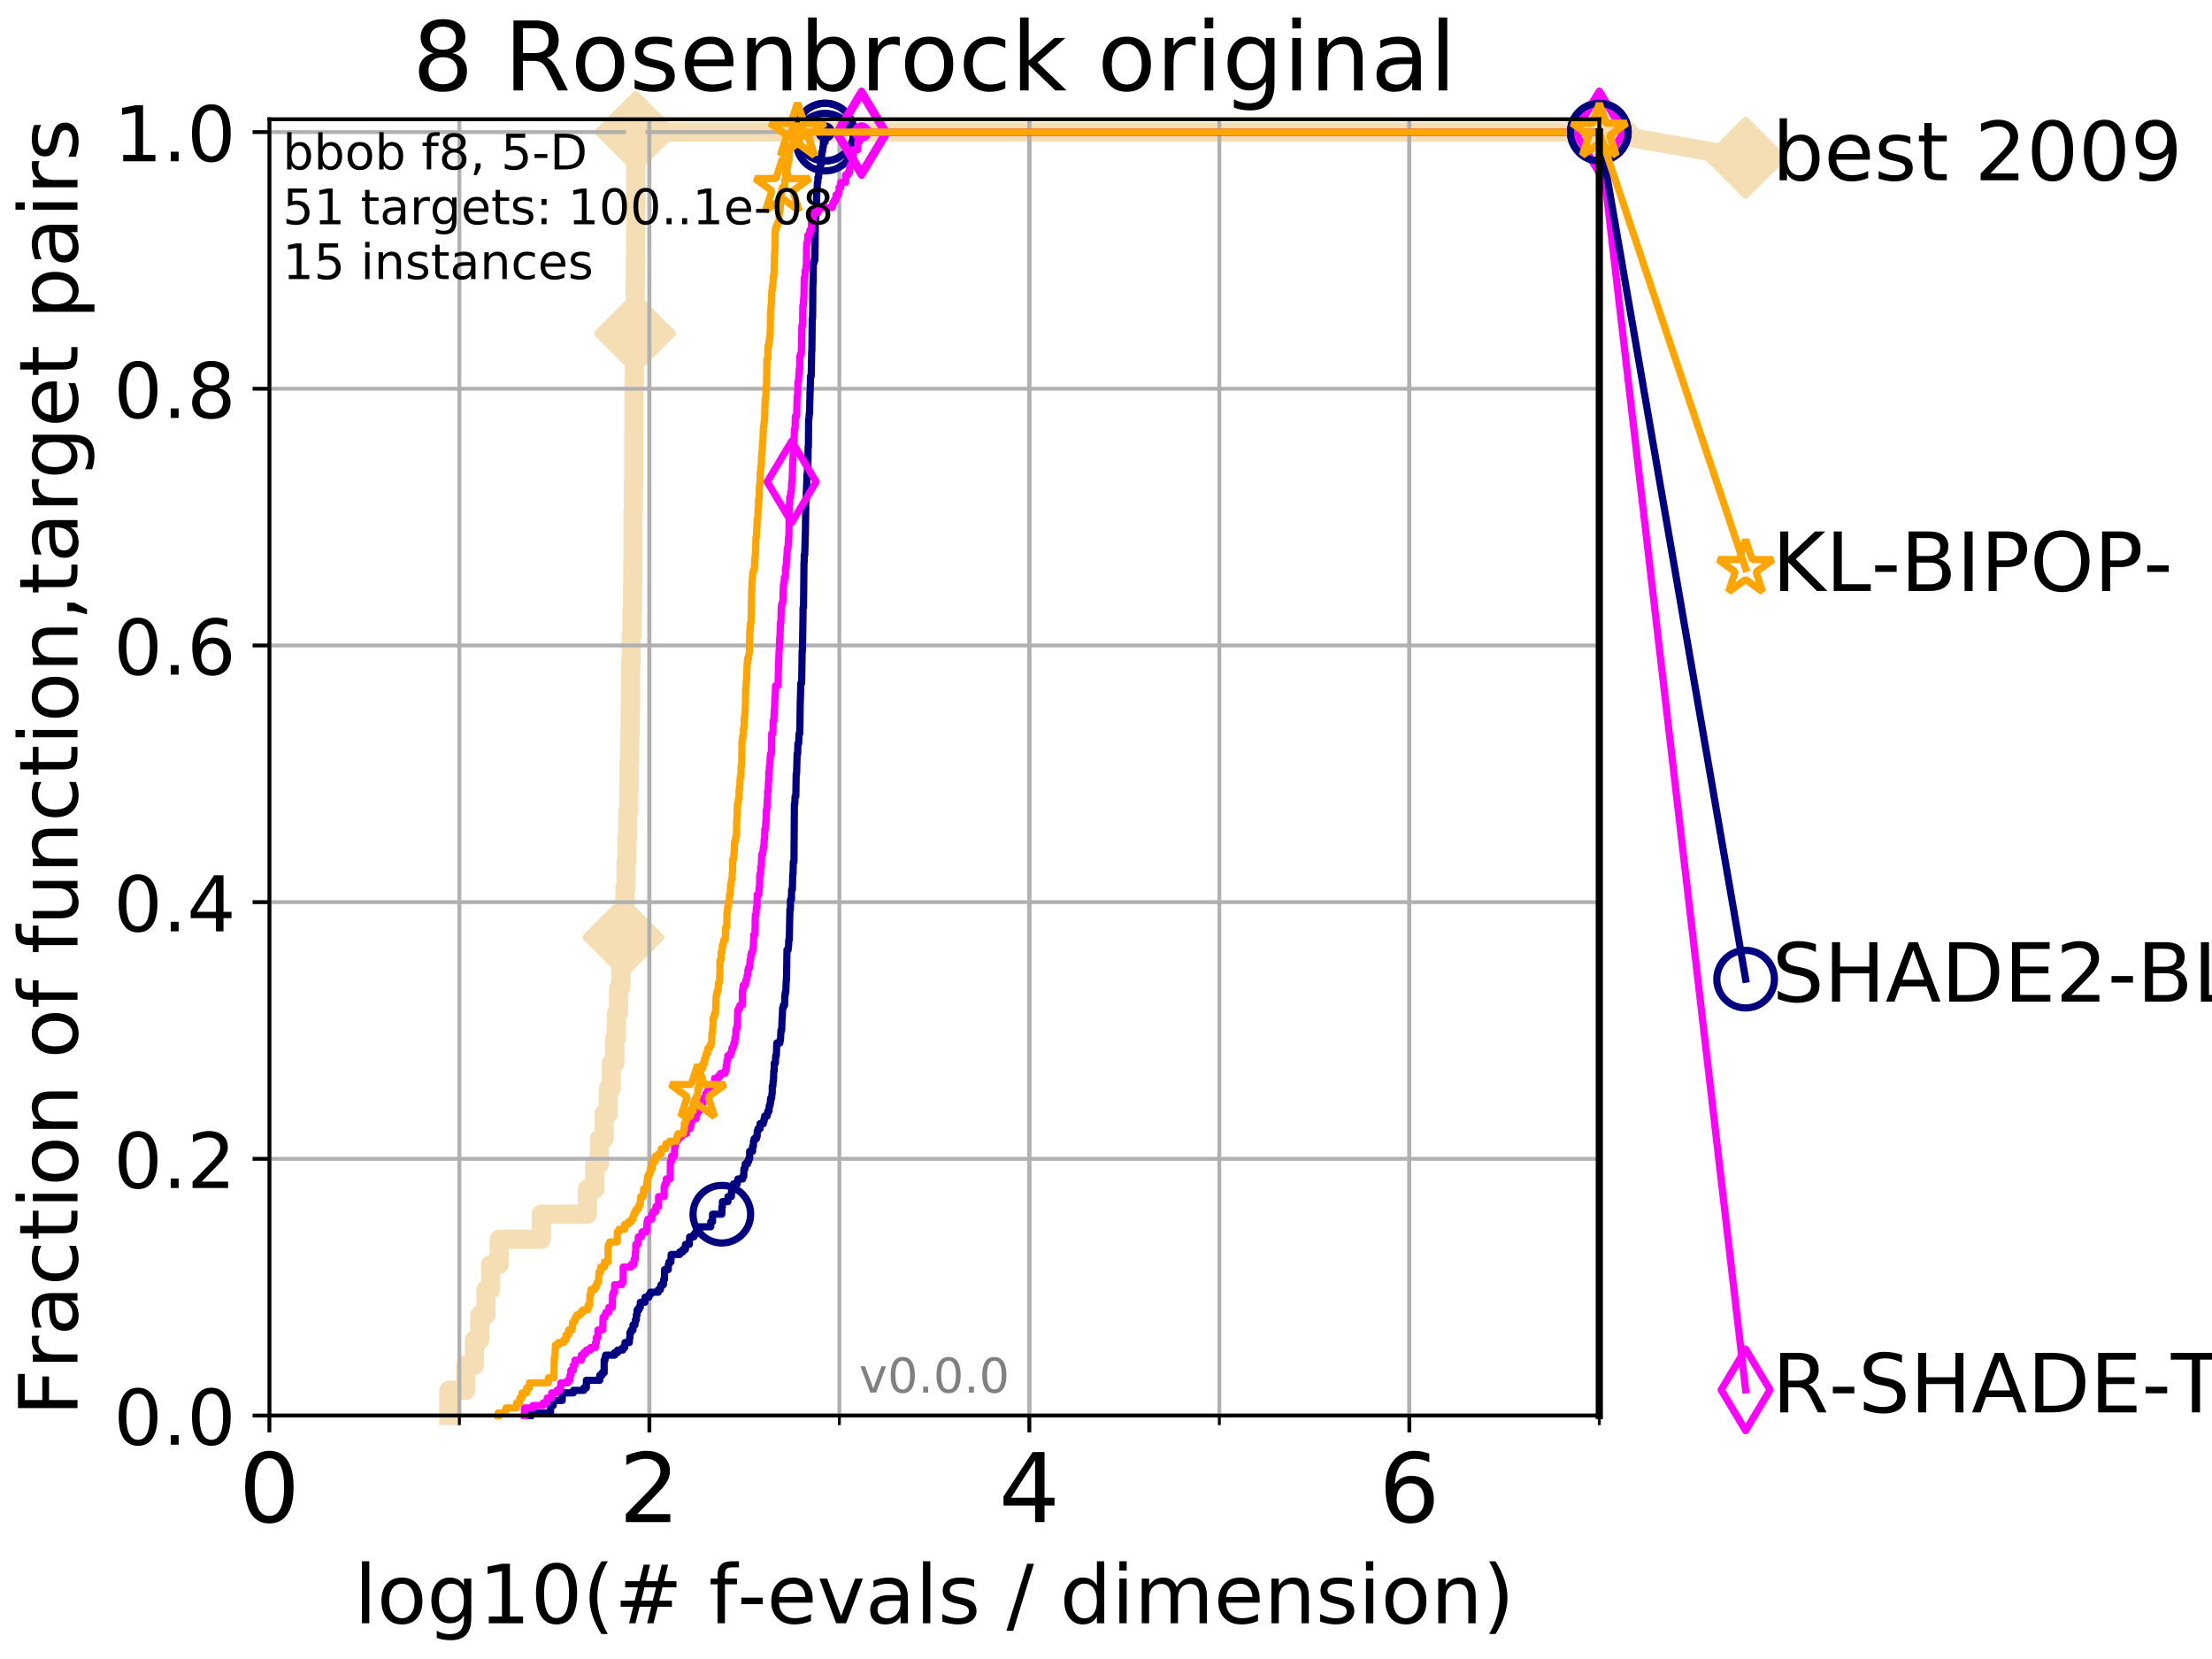 <?xml version="1.0" encoding="utf-8" standalone="no"?>
<!DOCTYPE svg PUBLIC "-//W3C//DTD SVG 1.1//EN"
  "http://www.w3.org/Graphics/SVG/1.1/DTD/svg11.dtd">
<!-- Created with matplotlib (http://matplotlib.org/) -->
<svg height="345.6pt" version="1.1" viewBox="0 0 460.8 345.6" width="460.8pt" xmlns="http://www.w3.org/2000/svg" xmlns:xlink="http://www.w3.org/1999/xlink">
 <defs>
  <style type="text/css">
*{stroke-linecap:butt;stroke-linejoin:round;}
  </style>
 </defs>
 <g id="figure_1">
  <g id="patch_1">
   <path d="M 0 345.6 
L 460.8 345.6 
L 460.8 0 
L 0 0 
z
" style="fill:#ffffff;"/>
  </g>
  <g id="axes_1">
   <g id="patch_2">
    <path d="M 56.12 294.88 
L 333.168 294.88 
L 333.168 24.84 
L 56.12 24.84 
z
" style="fill:#ffffff;"/>
   </g>
   <g id="line2d_1">
    <path d="M 93.501 294.88 
L 93.501 289.638 
L 97.021 289.638 
L 97.021 284.395 
L 98.832 284.395 
L 98.832 279.153 
L 99.941 279.153 
L 99.941 273.91 
L 101.234 273.91 
L 101.234 268.668 
L 102.203 268.668 
L 102.203 263.425 
L 103.991 263.425 
L 103.991 258.183 
L 112.771 258.183 
L 112.771 252.94 
L 122.372 252.94 
L 122.372 247.698 
L 123.904 247.698 
L 123.904 242.455 
L 124.875 242.455 
L 124.875 237.213 
L 125.854 237.213 
L 125.854 231.97 
L 126.724 231.97 
L 126.724 226.728 
L 127.335 226.728 
L 127.335 221.485 
L 128.082 221.485 
L 128.082 216.243 
L 128.444 216.243 
L 128.444 211 
L 128.849 211 
L 128.849 205.758 
L 129.341 205.758 
L 129.341 200.515 
L 129.678 200.515 
L 129.678 195.273 
L 129.867 195.273 
L 129.867 190.03 
L 130.194 190.03 
L 130.194 184.788 
L 130.423 184.788 
L 130.423 179.546 
L 130.605 179.546 
L 130.605 174.303 
L 130.784 174.303 
L 130.784 169.061 
L 131.006 169.061 
L 131.006 163.818 
L 131.05 163.818 
L 131.05 158.576 
L 131.181 158.576 
L 131.181 153.333 
L 131.268 153.333 
L 131.268 148.091 
L 131.355 148.091 
L 131.355 142.848 
L 131.398 142.848 
L 131.398 137.606 
L 131.484 137.606 
L 131.484 132.363 
L 131.655 132.363 
L 131.655 127.121 
L 131.781 127.121 
L 131.781 121.878 
L 131.823 121.878 
L 131.823 116.636 
L 131.865 116.636 
L 131.865 106.151 
L 131.949 106.151 
L 131.949 100.908 
L 132.032 100.908 
L 132.032 90.423 
L 132.074 90.423 
L 132.074 79.938 
L 132.156 79.938 
L 132.156 74.696 
L 132.198 74.696 
L 132.198 69.453 
L 132.28 69.453 
L 132.28 64.211 
L 132.321 64.211 
L 132.321 58.969 
L 132.361 58.969 
L 132.361 53.726 
L 132.402 53.726 
L 132.402 48.484 
L 132.443 48.484 
L 132.443 27.514 
L 333.168 27.514 
" style="fill:none;stroke:#f5deb3;stroke-linecap:square;stroke-width:4;"/>
   </g>
   <g id="line2d_2">
    <defs>
     <path d="M -0 7.778 
L 7.778 0 
L 0 -7.778 
L -7.778 -0 
z
" id="mc399ef16c2" style="stroke:#f5deb3;stroke-linejoin:miter;stroke-width:1.5;"/>
    </defs>
    <g>
     <use style="fill:#f5deb3;stroke:#f5deb3;stroke-linejoin:miter;stroke-width:1.5;" x="129.867" xlink:href="#mc399ef16c2" y="195.273"/>
     <use style="fill:#f5deb3;stroke:#f5deb3;stroke-linejoin:miter;stroke-width:1.5;" x="132.28" xlink:href="#mc399ef16c2" y="69.453"/>
     <use style="fill:#f5deb3;stroke:#f5deb3;stroke-linejoin:miter;stroke-width:1.5;" x="132.443" xlink:href="#mc399ef16c2" y="27.514"/>
     <use style="fill:#f5deb3;stroke:#f5deb3;stroke-linejoin:miter;stroke-width:1.5;" x="132.443" xlink:href="#mc399ef16c2" y="27.514"/>
     <use style="fill:#f5deb3;stroke:#f5deb3;stroke-linejoin:miter;stroke-width:1.5;" x="333.168" xlink:href="#mc399ef16c2" y="27.514"/>
    </g>
   </g>
   <g id="line2d_3">
    <path style="fill:none;stroke:#f5deb3;stroke-linecap:square;stroke-width:4;"/>
    <g/>
   </g>
   <g id="line2d_4">
    <path d="M 333.168 27.514 
L 363.643 32.861 
" style="fill:none;stroke:#f5deb3;stroke-linecap:square;stroke-width:4;"/>
    <g>
     <use style="fill:#f5deb3;stroke:#f5deb3;stroke-linejoin:miter;stroke-width:1.5;" x="333.168" xlink:href="#mc399ef16c2" y="27.514"/>
     <use style="fill:#f5deb3;stroke:#f5deb3;stroke-linejoin:miter;stroke-width:1.5;" x="363.643" xlink:href="#mc399ef16c2" y="32.861"/>
    </g>
   </g>
   <g id="matplotlib.axis_1">
    <g id="xtick_1">
     <g id="line2d_5">
      <path clip-path="url(#pc183342c83)" d="M 56.12 294.88 
L 56.12 24.84 
" style="fill:none;stroke:#b0b0b0;stroke-linecap:square;stroke-width:0.8;"/>
     </g>
     <g id="line2d_6">
      <defs>
       <path d="M 0 0 
L 0 3.5 
" id="m1cff567a47" style="stroke:#000000;stroke-width:0.8;"/>
      </defs>
      <g>
       <use style="stroke:#000000;stroke-width:0.8;" x="56.12" xlink:href="#m1cff567a47" y="294.88"/>
      </g>
     </g>
     <g id="text_1">
      <!-- 0 -->
      <defs>
       <path d="M 31.781 66.406 
Q 24.172 66.406 20.328 58.906 
Q 16.5 51.422 16.5 36.375 
Q 16.5 21.391 20.328 13.891 
Q 24.172 6.391 31.781 6.391 
Q 39.453 6.391 43.281 13.891 
Q 47.125 21.391 47.125 36.375 
Q 47.125 51.422 43.281 58.906 
Q 39.453 66.406 31.781 66.406 
z
M 31.781 74.219 
Q 44.047 74.219 50.516 64.516 
Q 56.984 54.828 56.984 36.375 
Q 56.984 17.969 50.516 8.266 
Q 44.047 -1.422 31.781 -1.422 
Q 19.531 -1.422 13.062 8.266 
Q 6.594 17.969 6.594 36.375 
Q 6.594 54.828 13.062 64.516 
Q 19.531 74.219 31.781 74.219 
z
" id="DejaVuSans-30"/>
      </defs>
      <g transform="translate(49.758 317.077)scale(0.2 -0.2)">
       <use xlink:href="#DejaVuSans-30"/>
      </g>
     </g>
    </g>
    <g id="xtick_2">
     <g id="line2d_7">
      <path clip-path="url(#pc183342c83)" d="M 135.277 294.88 
L 135.277 24.84 
" style="fill:none;stroke:#b0b0b0;stroke-linecap:square;stroke-width:0.8;"/>
     </g>
     <g id="line2d_8">
      <g>
       <use style="stroke:#000000;stroke-width:0.8;" x="135.277" xlink:href="#m1cff567a47" y="294.88"/>
      </g>
     </g>
     <g id="text_2">
      <!-- 2 -->
      <defs>
       <path d="M 19.188 8.297 
L 53.609 8.297 
L 53.609 0 
L 7.328 0 
L 7.328 8.297 
Q 12.938 14.109 22.625 23.891 
Q 32.328 33.688 34.812 36.531 
Q 39.547 41.844 41.422 45.531 
Q 43.312 49.219 43.312 52.781 
Q 43.312 58.594 39.234 62.25 
Q 35.156 65.922 28.609 65.922 
Q 23.969 65.922 18.812 64.312 
Q 13.672 62.703 7.812 59.422 
L 7.812 69.391 
Q 13.766 71.781 18.938 73 
Q 24.125 74.219 28.422 74.219 
Q 39.75 74.219 46.484 68.547 
Q 53.219 62.891 53.219 53.422 
Q 53.219 48.922 51.531 44.891 
Q 49.859 40.875 45.406 35.406 
Q 44.188 33.984 37.641 27.219 
Q 31.109 20.453 19.188 8.297 
z
" id="DejaVuSans-32"/>
      </defs>
      <g transform="translate(128.914 317.077)scale(0.2 -0.2)">
       <use xlink:href="#DejaVuSans-32"/>
      </g>
     </g>
    </g>
    <g id="xtick_3">
     <g id="line2d_9">
      <path clip-path="url(#pc183342c83)" d="M 214.433 294.88 
L 214.433 24.84 
" style="fill:none;stroke:#b0b0b0;stroke-linecap:square;stroke-width:0.8;"/>
     </g>
     <g id="line2d_10">
      <g>
       <use style="stroke:#000000;stroke-width:0.8;" x="214.433" xlink:href="#m1cff567a47" y="294.88"/>
      </g>
     </g>
     <g id="text_3">
      <!-- 4 -->
      <defs>
       <path d="M 37.797 64.312 
L 12.891 25.391 
L 37.797 25.391 
z
M 35.203 72.906 
L 47.609 72.906 
L 47.609 25.391 
L 58.016 25.391 
L 58.016 17.188 
L 47.609 17.188 
L 47.609 0 
L 37.797 0 
L 37.797 17.188 
L 4.891 17.188 
L 4.891 26.703 
z
" id="DejaVuSans-34"/>
      </defs>
      <g transform="translate(208.071 317.077)scale(0.2 -0.2)">
       <use xlink:href="#DejaVuSans-34"/>
      </g>
     </g>
    </g>
    <g id="xtick_4">
     <g id="line2d_11">
      <path clip-path="url(#pc183342c83)" d="M 293.59 294.88 
L 293.59 24.84 
" style="fill:none;stroke:#b0b0b0;stroke-linecap:square;stroke-width:0.8;"/>
     </g>
     <g id="line2d_12">
      <g>
       <use style="stroke:#000000;stroke-width:0.8;" x="293.59" xlink:href="#m1cff567a47" y="294.88"/>
      </g>
     </g>
     <g id="text_4">
      <!-- 6 -->
      <defs>
       <path d="M 33.016 40.375 
Q 26.375 40.375 22.484 35.828 
Q 18.609 31.297 18.609 23.391 
Q 18.609 15.531 22.484 10.953 
Q 26.375 6.391 33.016 6.391 
Q 39.656 6.391 43.531 10.953 
Q 47.406 15.531 47.406 23.391 
Q 47.406 31.297 43.531 35.828 
Q 39.656 40.375 33.016 40.375 
z
M 52.594 71.297 
L 52.594 62.312 
Q 48.875 64.062 45.094 64.984 
Q 41.312 65.922 37.594 65.922 
Q 27.828 65.922 22.672 59.328 
Q 17.531 52.734 16.797 39.406 
Q 19.672 43.656 24.016 45.922 
Q 28.375 48.188 33.594 48.188 
Q 44.578 48.188 50.953 41.516 
Q 57.328 34.859 57.328 23.391 
Q 57.328 12.156 50.688 5.359 
Q 44.047 -1.422 33.016 -1.422 
Q 20.359 -1.422 13.672 8.266 
Q 6.984 17.969 6.984 36.375 
Q 6.984 53.656 15.188 63.938 
Q 23.391 74.219 37.203 74.219 
Q 40.922 74.219 44.703 73.484 
Q 48.484 72.75 52.594 71.297 
z
" id="DejaVuSans-36"/>
      </defs>
      <g transform="translate(287.227 317.077)scale(0.2 -0.2)">
       <use xlink:href="#DejaVuSans-36"/>
      </g>
     </g>
    </g>
    <g id="xtick_5">
     <g id="line2d_13">
      <path clip-path="url(#pc183342c83)" d="M 56.12 294.88 
L 56.12 24.84 
" style="fill:none;stroke:#b0b0b0;stroke-linecap:square;stroke-width:0.8;"/>
     </g>
     <g id="line2d_14">
      <defs>
       <path d="M 0 0 
L 0 2 
" id="mb5c09efe9f" style="stroke:#000000;stroke-width:0.6;"/>
      </defs>
      <g>
       <use style="stroke:#000000;stroke-width:0.6;" x="56.12" xlink:href="#mb5c09efe9f" y="294.88"/>
      </g>
     </g>
    </g>
    <g id="xtick_6">
     <g id="line2d_15">
      <path clip-path="url(#pc183342c83)" d="M 95.698 294.88 
L 95.698 24.84 
" style="fill:none;stroke:#b0b0b0;stroke-linecap:square;stroke-width:0.8;"/>
     </g>
     <g id="line2d_16">
      <g>
       <use style="stroke:#000000;stroke-width:0.6;" x="95.698" xlink:href="#mb5c09efe9f" y="294.88"/>
      </g>
     </g>
    </g>
    <g id="xtick_7">
     <g id="line2d_17">
      <path clip-path="url(#pc183342c83)" d="M 135.277 294.88 
L 135.277 24.84 
" style="fill:none;stroke:#b0b0b0;stroke-linecap:square;stroke-width:0.8;"/>
     </g>
     <g id="line2d_18">
      <g>
       <use style="stroke:#000000;stroke-width:0.6;" x="135.277" xlink:href="#mb5c09efe9f" y="294.88"/>
      </g>
     </g>
    </g>
    <g id="xtick_8">
     <g id="line2d_19">
      <path clip-path="url(#pc183342c83)" d="M 174.855 294.88 
L 174.855 24.84 
" style="fill:none;stroke:#b0b0b0;stroke-linecap:square;stroke-width:0.8;"/>
     </g>
     <g id="line2d_20">
      <g>
       <use style="stroke:#000000;stroke-width:0.6;" x="174.855" xlink:href="#mb5c09efe9f" y="294.88"/>
      </g>
     </g>
    </g>
    <g id="xtick_9">
     <g id="line2d_21">
      <path clip-path="url(#pc183342c83)" d="M 214.433 294.88 
L 214.433 24.84 
" style="fill:none;stroke:#b0b0b0;stroke-linecap:square;stroke-width:0.8;"/>
     </g>
     <g id="line2d_22">
      <g>
       <use style="stroke:#000000;stroke-width:0.6;" x="214.433" xlink:href="#mb5c09efe9f" y="294.88"/>
      </g>
     </g>
    </g>
    <g id="xtick_10">
     <g id="line2d_23">
      <path clip-path="url(#pc183342c83)" d="M 254.011 294.88 
L 254.011 24.84 
" style="fill:none;stroke:#b0b0b0;stroke-linecap:square;stroke-width:0.8;"/>
     </g>
     <g id="line2d_24">
      <g>
       <use style="stroke:#000000;stroke-width:0.6;" x="254.011" xlink:href="#mb5c09efe9f" y="294.88"/>
      </g>
     </g>
    </g>
    <g id="xtick_11">
     <g id="line2d_25">
      <path clip-path="url(#pc183342c83)" d="M 293.59 294.88 
L 293.59 24.84 
" style="fill:none;stroke:#b0b0b0;stroke-linecap:square;stroke-width:0.8;"/>
     </g>
     <g id="line2d_26">
      <g>
       <use style="stroke:#000000;stroke-width:0.6;" x="293.59" xlink:href="#mb5c09efe9f" y="294.88"/>
      </g>
     </g>
    </g>
    <g id="xtick_12">
     <g id="line2d_27">
      <path clip-path="url(#pc183342c83)" d="M 333.168 294.88 
L 333.168 24.84 
" style="fill:none;stroke:#b0b0b0;stroke-linecap:square;stroke-width:0.8;"/>
     </g>
     <g id="line2d_28">
      <g>
       <use style="stroke:#000000;stroke-width:0.6;" x="333.168" xlink:href="#mb5c09efe9f" y="294.88"/>
      </g>
     </g>
    </g>
    <g id="text_5">
     <!-- log10(# f-evals / dimension) -->
     <defs>
      <path d="M 9.422 75.984 
L 18.406 75.984 
L 18.406 0 
L 9.422 0 
z
" id="DejaVuSans-6c"/>
      <path d="M 30.609 48.391 
Q 23.391 48.391 19.188 42.75 
Q 14.984 37.109 14.984 27.297 
Q 14.984 17.484 19.156 11.844 
Q 23.344 6.203 30.609 6.203 
Q 37.797 6.203 41.984 11.859 
Q 46.188 17.531 46.188 27.297 
Q 46.188 37.016 41.984 42.703 
Q 37.797 48.391 30.609 48.391 
z
M 30.609 56 
Q 42.328 56 49.016 48.375 
Q 55.719 40.766 55.719 27.297 
Q 55.719 13.875 49.016 6.219 
Q 42.328 -1.422 30.609 -1.422 
Q 18.844 -1.422 12.172 6.219 
Q 5.516 13.875 5.516 27.297 
Q 5.516 40.766 12.172 48.375 
Q 18.844 56 30.609 56 
z
" id="DejaVuSans-6f"/>
      <path d="M 45.406 27.984 
Q 45.406 37.75 41.375 43.109 
Q 37.359 48.484 30.078 48.484 
Q 22.859 48.484 18.828 43.109 
Q 14.797 37.75 14.797 27.984 
Q 14.797 18.266 18.828 12.891 
Q 22.859 7.516 30.078 7.516 
Q 37.359 7.516 41.375 12.891 
Q 45.406 18.266 45.406 27.984 
z
M 54.391 6.781 
Q 54.391 -7.172 48.188 -13.984 
Q 42 -20.797 29.203 -20.797 
Q 24.469 -20.797 20.266 -20.094 
Q 16.062 -19.391 12.109 -17.922 
L 12.109 -9.188 
Q 16.062 -11.328 19.922 -12.344 
Q 23.781 -13.375 27.781 -13.375 
Q 36.625 -13.375 41.016 -8.766 
Q 45.406 -4.156 45.406 5.172 
L 45.406 9.625 
Q 42.625 4.781 38.281 2.391 
Q 33.938 0 27.875 0 
Q 17.828 0 11.672 7.656 
Q 5.516 15.328 5.516 27.984 
Q 5.516 40.672 11.672 48.328 
Q 17.828 56 27.875 56 
Q 33.938 56 38.281 53.609 
Q 42.625 51.219 45.406 46.391 
L 45.406 54.688 
L 54.391 54.688 
z
" id="DejaVuSans-67"/>
      <path d="M 12.406 8.297 
L 28.516 8.297 
L 28.516 63.922 
L 10.984 60.406 
L 10.984 69.391 
L 28.422 72.906 
L 38.281 72.906 
L 38.281 8.297 
L 54.391 8.297 
L 54.391 0 
L 12.406 0 
z
" id="DejaVuSans-31"/>
      <path d="M 31 75.875 
Q 24.469 64.656 21.281 53.656 
Q 18.109 42.672 18.109 31.391 
Q 18.109 20.125 21.312 9.062 
Q 24.516 -2 31 -13.188 
L 23.188 -13.188 
Q 15.875 -1.703 12.234 9.375 
Q 8.594 20.453 8.594 31.391 
Q 8.594 42.281 12.203 53.312 
Q 15.828 64.359 23.188 75.875 
z
" id="DejaVuSans-28"/>
      <path d="M 51.125 44 
L 36.922 44 
L 32.812 27.688 
L 47.125 27.688 
z
M 43.797 71.781 
L 38.719 51.516 
L 52.984 51.516 
L 58.109 71.781 
L 65.922 71.781 
L 60.891 51.516 
L 76.125 51.516 
L 76.125 44 
L 58.984 44 
L 54.984 27.688 
L 70.516 27.688 
L 70.516 20.219 
L 53.078 20.219 
L 48 0 
L 40.188 0 
L 45.219 20.219 
L 30.906 20.219 
L 25.875 0 
L 18.016 0 
L 23.094 20.219 
L 7.719 20.219 
L 7.719 27.688 
L 24.906 27.688 
L 29 44 
L 13.281 44 
L 13.281 51.516 
L 30.906 51.516 
L 35.891 71.781 
z
" id="DejaVuSans-23"/>
      <path id="DejaVuSans-20"/>
      <path d="M 37.109 75.984 
L 37.109 68.5 
L 28.516 68.5 
Q 23.688 68.5 21.797 66.547 
Q 19.922 64.594 19.922 59.516 
L 19.922 54.688 
L 34.719 54.688 
L 34.719 47.703 
L 19.922 47.703 
L 19.922 0 
L 10.891 0 
L 10.891 47.703 
L 2.297 47.703 
L 2.297 54.688 
L 10.891 54.688 
L 10.891 58.5 
Q 10.891 67.625 15.141 71.797 
Q 19.391 75.984 28.609 75.984 
z
" id="DejaVuSans-66"/>
      <path d="M 4.891 31.391 
L 31.203 31.391 
L 31.203 23.391 
L 4.891 23.391 
z
" id="DejaVuSans-2d"/>
      <path d="M 56.203 29.594 
L 56.203 25.203 
L 14.891 25.203 
Q 15.484 15.922 20.484 11.062 
Q 25.484 6.203 34.422 6.203 
Q 39.594 6.203 44.453 7.469 
Q 49.312 8.734 54.109 11.281 
L 54.109 2.781 
Q 49.266 0.734 44.188 -0.344 
Q 39.109 -1.422 33.891 -1.422 
Q 20.797 -1.422 13.156 6.188 
Q 5.516 13.812 5.516 26.812 
Q 5.516 40.234 12.766 48.109 
Q 20.016 56 32.328 56 
Q 43.359 56 49.781 48.891 
Q 56.203 41.797 56.203 29.594 
z
M 47.219 32.234 
Q 47.125 39.594 43.094 43.984 
Q 39.062 48.391 32.422 48.391 
Q 24.906 48.391 20.391 44.141 
Q 15.875 39.891 15.188 32.172 
z
" id="DejaVuSans-65"/>
      <path d="M 2.984 54.688 
L 12.5 54.688 
L 29.594 8.797 
L 46.688 54.688 
L 56.203 54.688 
L 35.688 0 
L 23.484 0 
z
" id="DejaVuSans-76"/>
      <path d="M 34.281 27.484 
Q 23.391 27.484 19.188 25 
Q 14.984 22.516 14.984 16.5 
Q 14.984 11.719 18.141 8.906 
Q 21.297 6.109 26.703 6.109 
Q 34.188 6.109 38.703 11.406 
Q 43.219 16.703 43.219 25.484 
L 43.219 27.484 
z
M 52.203 31.203 
L 52.203 0 
L 43.219 0 
L 43.219 8.297 
Q 40.141 3.328 35.547 0.953 
Q 30.953 -1.422 24.312 -1.422 
Q 15.922 -1.422 10.953 3.297 
Q 6 8.016 6 15.922 
Q 6 25.141 12.172 29.828 
Q 18.359 34.516 30.609 34.516 
L 43.219 34.516 
L 43.219 35.406 
Q 43.219 41.609 39.141 45 
Q 35.062 48.391 27.688 48.391 
Q 23 48.391 18.547 47.266 
Q 14.109 46.141 10.016 43.891 
L 10.016 52.203 
Q 14.938 54.109 19.578 55.047 
Q 24.219 56 28.609 56 
Q 40.484 56 46.344 49.844 
Q 52.203 43.703 52.203 31.203 
z
" id="DejaVuSans-61"/>
      <path d="M 44.281 53.078 
L 44.281 44.578 
Q 40.484 46.531 36.375 47.5 
Q 32.281 48.484 27.875 48.484 
Q 21.188 48.484 17.844 46.438 
Q 14.5 44.391 14.5 40.281 
Q 14.5 37.156 16.891 35.375 
Q 19.281 33.594 26.516 31.984 
L 29.594 31.297 
Q 39.156 29.25 43.188 25.516 
Q 47.219 21.781 47.219 15.094 
Q 47.219 7.469 41.188 3.016 
Q 35.156 -1.422 24.609 -1.422 
Q 20.219 -1.422 15.453 -0.562 
Q 10.688 0.297 5.422 2 
L 5.422 11.281 
Q 10.406 8.688 15.234 7.391 
Q 20.062 6.109 24.812 6.109 
Q 31.156 6.109 34.562 8.281 
Q 37.984 10.453 37.984 14.406 
Q 37.984 18.062 35.516 20.016 
Q 33.062 21.969 24.703 23.781 
L 21.578 24.516 
Q 13.234 26.266 9.516 29.906 
Q 5.812 33.547 5.812 39.891 
Q 5.812 47.609 11.281 51.797 
Q 16.75 56 26.812 56 
Q 31.781 56 36.172 55.266 
Q 40.578 54.547 44.281 53.078 
z
" id="DejaVuSans-73"/>
      <path d="M 25.391 72.906 
L 33.688 72.906 
L 8.297 -9.281 
L 0 -9.281 
z
" id="DejaVuSans-2f"/>
      <path d="M 45.406 46.391 
L 45.406 75.984 
L 54.391 75.984 
L 54.391 0 
L 45.406 0 
L 45.406 8.203 
Q 42.578 3.328 38.25 0.953 
Q 33.938 -1.422 27.875 -1.422 
Q 17.969 -1.422 11.734 6.484 
Q 5.516 14.406 5.516 27.297 
Q 5.516 40.188 11.734 48.094 
Q 17.969 56 27.875 56 
Q 33.938 56 38.25 53.625 
Q 42.578 51.266 45.406 46.391 
z
M 14.797 27.297 
Q 14.797 17.391 18.875 11.75 
Q 22.953 6.109 30.078 6.109 
Q 37.203 6.109 41.297 11.75 
Q 45.406 17.391 45.406 27.297 
Q 45.406 37.203 41.297 42.844 
Q 37.203 48.484 30.078 48.484 
Q 22.953 48.484 18.875 42.844 
Q 14.797 37.203 14.797 27.297 
z
" id="DejaVuSans-64"/>
      <path d="M 9.422 54.688 
L 18.406 54.688 
L 18.406 0 
L 9.422 0 
z
M 9.422 75.984 
L 18.406 75.984 
L 18.406 64.594 
L 9.422 64.594 
z
" id="DejaVuSans-69"/>
      <path d="M 52 44.188 
Q 55.375 50.25 60.062 53.125 
Q 64.75 56 71.094 56 
Q 79.641 56 84.281 50.016 
Q 88.922 44.047 88.922 33.016 
L 88.922 0 
L 79.891 0 
L 79.891 32.719 
Q 79.891 40.578 77.094 44.375 
Q 74.312 48.188 68.609 48.188 
Q 61.625 48.188 57.562 43.547 
Q 53.516 38.922 53.516 30.906 
L 53.516 0 
L 44.484 0 
L 44.484 32.719 
Q 44.484 40.625 41.703 44.406 
Q 38.922 48.188 33.109 48.188 
Q 26.219 48.188 22.156 43.531 
Q 18.109 38.875 18.109 30.906 
L 18.109 0 
L 9.078 0 
L 9.078 54.688 
L 18.109 54.688 
L 18.109 46.188 
Q 21.188 51.219 25.484 53.609 
Q 29.781 56 35.688 56 
Q 41.656 56 45.828 52.969 
Q 50 49.953 52 44.188 
z
" id="DejaVuSans-6d"/>
      <path d="M 54.891 33.016 
L 54.891 0 
L 45.906 0 
L 45.906 32.719 
Q 45.906 40.484 42.875 44.328 
Q 39.844 48.188 33.797 48.188 
Q 26.516 48.188 22.312 43.547 
Q 18.109 38.922 18.109 30.906 
L 18.109 0 
L 9.078 0 
L 9.078 54.688 
L 18.109 54.688 
L 18.109 46.188 
Q 21.344 51.125 25.703 53.562 
Q 30.078 56 35.797 56 
Q 45.219 56 50.047 50.172 
Q 54.891 44.344 54.891 33.016 
z
" id="DejaVuSans-6e"/>
      <path d="M 8.016 75.875 
L 15.828 75.875 
Q 23.141 64.359 26.781 53.312 
Q 30.422 42.281 30.422 31.391 
Q 30.422 20.453 26.781 9.375 
Q 23.141 -1.703 15.828 -13.188 
L 8.016 -13.188 
Q 14.5 -2 17.703 9.062 
Q 20.906 20.125 20.906 31.391 
Q 20.906 42.672 17.703 53.656 
Q 14.5 64.656 8.016 75.875 
z
" id="DejaVuSans-29"/>
     </defs>
     <g transform="translate(73.803 338.154)scale(0.17 -0.17)">
      <use xlink:href="#DejaVuSans-6c"/>
      <use x="27.783" xlink:href="#DejaVuSans-6f"/>
      <use x="88.965" xlink:href="#DejaVuSans-67"/>
      <use x="152.441" xlink:href="#DejaVuSans-31"/>
      <use x="216.064" xlink:href="#DejaVuSans-30"/>
      <use x="279.688" xlink:href="#DejaVuSans-28"/>
      <use x="318.701" xlink:href="#DejaVuSans-23"/>
      <use x="402.49" xlink:href="#DejaVuSans-20"/>
      <use x="434.277" xlink:href="#DejaVuSans-66"/>
      <use x="469.404" xlink:href="#DejaVuSans-2d"/>
      <use x="505.488" xlink:href="#DejaVuSans-65"/>
      <use x="567.012" xlink:href="#DejaVuSans-76"/>
      <use x="626.191" xlink:href="#DejaVuSans-61"/>
      <use x="687.471" xlink:href="#DejaVuSans-6c"/>
      <use x="715.254" xlink:href="#DejaVuSans-73"/>
      <use x="767.354" xlink:href="#DejaVuSans-20"/>
      <use x="799.141" xlink:href="#DejaVuSans-2f"/>
      <use x="832.832" xlink:href="#DejaVuSans-20"/>
      <use x="864.619" xlink:href="#DejaVuSans-64"/>
      <use x="928.096" xlink:href="#DejaVuSans-69"/>
      <use x="955.879" xlink:href="#DejaVuSans-6d"/>
      <use x="1053.291" xlink:href="#DejaVuSans-65"/>
      <use x="1114.814" xlink:href="#DejaVuSans-6e"/>
      <use x="1178.193" xlink:href="#DejaVuSans-73"/>
      <use x="1230.293" xlink:href="#DejaVuSans-69"/>
      <use x="1258.076" xlink:href="#DejaVuSans-6f"/>
      <use x="1319.258" xlink:href="#DejaVuSans-6e"/>
      <use x="1382.637" xlink:href="#DejaVuSans-29"/>
     </g>
    </g>
   </g>
   <g id="matplotlib.axis_2">
    <g id="ytick_1">
     <g id="line2d_29">
      <path clip-path="url(#pc183342c83)" d="M 56.12 294.88 
L 333.168 294.88 
" style="fill:none;stroke:#b0b0b0;stroke-linecap:square;stroke-width:0.8;"/>
     </g>
     <g id="line2d_30">
      <defs>
       <path d="M 0 0 
L -3.5 0 
" id="m5ab466ba7f" style="stroke:#000000;stroke-width:0.8;"/>
      </defs>
      <g>
       <use style="stroke:#000000;stroke-width:0.8;" x="56.12" xlink:href="#m5ab466ba7f" y="294.88"/>
      </g>
     </g>
     <g id="text_6">
      <!-- 0.0 -->
      <defs>
       <path d="M 10.688 12.406 
L 21 12.406 
L 21 0 
L 10.688 0 
z
" id="DejaVuSans-2e"/>
      </defs>
      <g transform="translate(23.675 300.959)scale(0.16 -0.16)">
       <use xlink:href="#DejaVuSans-30"/>
       <use x="63.623" xlink:href="#DejaVuSans-2e"/>
       <use x="95.41" xlink:href="#DejaVuSans-30"/>
      </g>
     </g>
    </g>
    <g id="ytick_2">
     <g id="line2d_31">
      <path clip-path="url(#pc183342c83)" d="M 56.12 241.407 
L 333.168 241.407 
" style="fill:none;stroke:#b0b0b0;stroke-linecap:square;stroke-width:0.8;"/>
     </g>
     <g id="line2d_32">
      <g>
       <use style="stroke:#000000;stroke-width:0.8;" x="56.12" xlink:href="#m5ab466ba7f" y="241.407"/>
      </g>
     </g>
     <g id="text_7">
      <!-- 0.2 -->
      <g transform="translate(23.675 247.485)scale(0.16 -0.16)">
       <use xlink:href="#DejaVuSans-30"/>
       <use x="63.623" xlink:href="#DejaVuSans-2e"/>
       <use x="95.41" xlink:href="#DejaVuSans-32"/>
      </g>
     </g>
    </g>
    <g id="ytick_3">
     <g id="line2d_33">
      <path clip-path="url(#pc183342c83)" d="M 56.12 187.933 
L 333.168 187.933 
" style="fill:none;stroke:#b0b0b0;stroke-linecap:square;stroke-width:0.8;"/>
     </g>
     <g id="line2d_34">
      <g>
       <use style="stroke:#000000;stroke-width:0.8;" x="56.12" xlink:href="#m5ab466ba7f" y="187.933"/>
      </g>
     </g>
     <g id="text_8">
      <!-- 0.4 -->
      <g transform="translate(23.675 194.012)scale(0.16 -0.16)">
       <use xlink:href="#DejaVuSans-30"/>
       <use x="63.623" xlink:href="#DejaVuSans-2e"/>
       <use x="95.41" xlink:href="#DejaVuSans-34"/>
      </g>
     </g>
    </g>
    <g id="ytick_4">
     <g id="line2d_35">
      <path clip-path="url(#pc183342c83)" d="M 56.12 134.46 
L 333.168 134.46 
" style="fill:none;stroke:#b0b0b0;stroke-linecap:square;stroke-width:0.8;"/>
     </g>
     <g id="line2d_36">
      <g>
       <use style="stroke:#000000;stroke-width:0.8;" x="56.12" xlink:href="#m5ab466ba7f" y="134.46"/>
      </g>
     </g>
     <g id="text_9">
      <!-- 0.6 -->
      <g transform="translate(23.675 140.539)scale(0.16 -0.16)">
       <use xlink:href="#DejaVuSans-30"/>
       <use x="63.623" xlink:href="#DejaVuSans-2e"/>
       <use x="95.41" xlink:href="#DejaVuSans-36"/>
      </g>
     </g>
    </g>
    <g id="ytick_5">
     <g id="line2d_37">
      <path clip-path="url(#pc183342c83)" d="M 56.12 80.987 
L 333.168 80.987 
" style="fill:none;stroke:#b0b0b0;stroke-linecap:square;stroke-width:0.8;"/>
     </g>
     <g id="line2d_38">
      <g>
       <use style="stroke:#000000;stroke-width:0.8;" x="56.12" xlink:href="#m5ab466ba7f" y="80.987"/>
      </g>
     </g>
     <g id="text_10">
      <!-- 0.8 -->
      <defs>
       <path d="M 31.781 34.625 
Q 24.75 34.625 20.719 30.859 
Q 16.703 27.094 16.703 20.516 
Q 16.703 13.922 20.719 10.156 
Q 24.75 6.391 31.781 6.391 
Q 38.812 6.391 42.859 10.172 
Q 46.922 13.969 46.922 20.516 
Q 46.922 27.094 42.891 30.859 
Q 38.875 34.625 31.781 34.625 
z
M 21.922 38.812 
Q 15.578 40.375 12.031 44.719 
Q 8.5 49.078 8.5 55.328 
Q 8.5 64.062 14.719 69.141 
Q 20.953 74.219 31.781 74.219 
Q 42.672 74.219 48.875 69.141 
Q 55.078 64.062 55.078 55.328 
Q 55.078 49.078 51.531 44.719 
Q 48 40.375 41.703 38.812 
Q 48.828 37.156 52.797 32.312 
Q 56.781 27.484 56.781 20.516 
Q 56.781 9.906 50.312 4.234 
Q 43.844 -1.422 31.781 -1.422 
Q 19.734 -1.422 13.25 4.234 
Q 6.781 9.906 6.781 20.516 
Q 6.781 27.484 10.781 32.312 
Q 14.797 37.156 21.922 38.812 
z
M 18.312 54.391 
Q 18.312 48.734 21.844 45.562 
Q 25.391 42.391 31.781 42.391 
Q 38.141 42.391 41.719 45.562 
Q 45.312 48.734 45.312 54.391 
Q 45.312 60.062 41.719 63.234 
Q 38.141 66.406 31.781 66.406 
Q 25.391 66.406 21.844 63.234 
Q 18.312 60.062 18.312 54.391 
z
" id="DejaVuSans-38"/>
      </defs>
      <g transform="translate(23.675 87.066)scale(0.16 -0.16)">
       <use xlink:href="#DejaVuSans-30"/>
       <use x="63.623" xlink:href="#DejaVuSans-2e"/>
       <use x="95.41" xlink:href="#DejaVuSans-38"/>
      </g>
     </g>
    </g>
    <g id="ytick_6">
     <g id="line2d_39">
      <path clip-path="url(#pc183342c83)" d="M 56.12 27.514 
L 333.168 27.514 
" style="fill:none;stroke:#b0b0b0;stroke-linecap:square;stroke-width:0.8;"/>
     </g>
     <g id="line2d_40">
      <g>
       <use style="stroke:#000000;stroke-width:0.8;" x="56.12" xlink:href="#m5ab466ba7f" y="27.514"/>
      </g>
     </g>
     <g id="text_11">
      <!-- 1.0 -->
      <g transform="translate(23.675 33.592)scale(0.16 -0.16)">
       <use xlink:href="#DejaVuSans-31"/>
       <use x="63.623" xlink:href="#DejaVuSans-2e"/>
       <use x="95.41" xlink:href="#DejaVuSans-30"/>
      </g>
     </g>
    </g>
    <g id="text_12">
     <!-- Fraction of function,target pairs -->
     <defs>
      <path d="M 9.812 72.906 
L 51.703 72.906 
L 51.703 64.594 
L 19.672 64.594 
L 19.672 43.109 
L 48.578 43.109 
L 48.578 34.812 
L 19.672 34.812 
L 19.672 0 
L 9.812 0 
z
" id="DejaVuSans-46"/>
      <path d="M 41.109 46.297 
Q 39.594 47.172 37.812 47.578 
Q 36.031 48 33.891 48 
Q 26.266 48 22.188 43.047 
Q 18.109 38.094 18.109 28.812 
L 18.109 0 
L 9.078 0 
L 9.078 54.688 
L 18.109 54.688 
L 18.109 46.188 
Q 20.953 51.172 25.484 53.578 
Q 30.031 56 36.531 56 
Q 37.453 56 38.578 55.875 
Q 39.703 55.766 41.062 55.516 
z
" id="DejaVuSans-72"/>
      <path d="M 48.781 52.594 
L 48.781 44.188 
Q 44.969 46.297 41.141 47.344 
Q 37.312 48.391 33.406 48.391 
Q 24.656 48.391 19.812 42.844 
Q 14.984 37.312 14.984 27.297 
Q 14.984 17.281 19.812 11.734 
Q 24.656 6.203 33.406 6.203 
Q 37.312 6.203 41.141 7.25 
Q 44.969 8.297 48.781 10.406 
L 48.781 2.094 
Q 45.016 0.344 40.984 -0.531 
Q 36.969 -1.422 32.422 -1.422 
Q 20.062 -1.422 12.781 6.344 
Q 5.516 14.109 5.516 27.297 
Q 5.516 40.672 12.859 48.328 
Q 20.219 56 33.016 56 
Q 37.156 56 41.109 55.141 
Q 45.062 54.297 48.781 52.594 
z
" id="DejaVuSans-63"/>
      <path d="M 18.312 70.219 
L 18.312 54.688 
L 36.812 54.688 
L 36.812 47.703 
L 18.312 47.703 
L 18.312 18.016 
Q 18.312 11.328 20.141 9.422 
Q 21.969 7.516 27.594 7.516 
L 36.812 7.516 
L 36.812 0 
L 27.594 0 
Q 17.188 0 13.234 3.875 
Q 9.281 7.766 9.281 18.016 
L 9.281 47.703 
L 2.688 47.703 
L 2.688 54.688 
L 9.281 54.688 
L 9.281 70.219 
z
" id="DejaVuSans-74"/>
      <path d="M 8.5 21.578 
L 8.5 54.688 
L 17.484 54.688 
L 17.484 21.922 
Q 17.484 14.156 20.5 10.266 
Q 23.531 6.391 29.594 6.391 
Q 36.859 6.391 41.078 11.031 
Q 45.312 15.672 45.312 23.688 
L 45.312 54.688 
L 54.297 54.688 
L 54.297 0 
L 45.312 0 
L 45.312 8.406 
Q 42.047 3.422 37.719 1 
Q 33.406 -1.422 27.688 -1.422 
Q 18.266 -1.422 13.375 4.438 
Q 8.5 10.297 8.5 21.578 
z
M 31.109 56 
z
" id="DejaVuSans-75"/>
      <path d="M 11.719 12.406 
L 22.016 12.406 
L 22.016 4 
L 14.016 -11.625 
L 7.719 -11.625 
L 11.719 4 
z
" id="DejaVuSans-2c"/>
      <path d="M 18.109 8.203 
L 18.109 -20.797 
L 9.078 -20.797 
L 9.078 54.688 
L 18.109 54.688 
L 18.109 46.391 
Q 20.953 51.266 25.266 53.625 
Q 29.594 56 35.594 56 
Q 45.562 56 51.781 48.094 
Q 58.016 40.188 58.016 27.297 
Q 58.016 14.406 51.781 6.484 
Q 45.562 -1.422 35.594 -1.422 
Q 29.594 -1.422 25.266 0.953 
Q 20.953 3.328 18.109 8.203 
z
M 48.688 27.297 
Q 48.688 37.203 44.609 42.844 
Q 40.531 48.484 33.406 48.484 
Q 26.266 48.484 22.188 42.844 
Q 18.109 37.203 18.109 27.297 
Q 18.109 17.391 22.188 11.75 
Q 26.266 6.109 33.406 6.109 
Q 40.531 6.109 44.609 11.75 
Q 48.688 17.391 48.688 27.297 
z
" id="DejaVuSans-70"/>
     </defs>
     <g transform="translate(16.14 294.999)rotate(-90)scale(0.17 -0.17)">
      <use xlink:href="#DejaVuSans-46"/>
      <use x="57.41" xlink:href="#DejaVuSans-72"/>
      <use x="98.523" xlink:href="#DejaVuSans-61"/>
      <use x="159.803" xlink:href="#DejaVuSans-63"/>
      <use x="214.783" xlink:href="#DejaVuSans-74"/>
      <use x="253.992" xlink:href="#DejaVuSans-69"/>
      <use x="281.775" xlink:href="#DejaVuSans-6f"/>
      <use x="342.957" xlink:href="#DejaVuSans-6e"/>
      <use x="406.336" xlink:href="#DejaVuSans-20"/>
      <use x="438.123" xlink:href="#DejaVuSans-6f"/>
      <use x="499.305" xlink:href="#DejaVuSans-66"/>
      <use x="534.51" xlink:href="#DejaVuSans-20"/>
      <use x="566.297" xlink:href="#DejaVuSans-66"/>
      <use x="601.502" xlink:href="#DejaVuSans-75"/>
      <use x="664.881" xlink:href="#DejaVuSans-6e"/>
      <use x="728.26" xlink:href="#DejaVuSans-63"/>
      <use x="783.24" xlink:href="#DejaVuSans-74"/>
      <use x="822.449" xlink:href="#DejaVuSans-69"/>
      <use x="850.232" xlink:href="#DejaVuSans-6f"/>
      <use x="911.414" xlink:href="#DejaVuSans-6e"/>
      <use x="974.793" xlink:href="#DejaVuSans-2c"/>
      <use x="1006.58" xlink:href="#DejaVuSans-74"/>
      <use x="1045.789" xlink:href="#DejaVuSans-61"/>
      <use x="1107.068" xlink:href="#DejaVuSans-72"/>
      <use x="1148.166" xlink:href="#DejaVuSans-67"/>
      <use x="1211.643" xlink:href="#DejaVuSans-65"/>
      <use x="1273.166" xlink:href="#DejaVuSans-74"/>
      <use x="1312.375" xlink:href="#DejaVuSans-20"/>
      <use x="1344.162" xlink:href="#DejaVuSans-70"/>
      <use x="1407.639" xlink:href="#DejaVuSans-61"/>
      <use x="1468.918" xlink:href="#DejaVuSans-69"/>
      <use x="1496.701" xlink:href="#DejaVuSans-72"/>
      <use x="1537.814" xlink:href="#DejaVuSans-73"/>
     </g>
    </g>
   </g>
   <g id="line2d_41">
    <defs>
     <path d="M 0 1.5 
C 0.398 1.5 0.779 1.342 1.061 1.061 
C 1.342 0.779 1.5 0.398 1.5 0 
C 1.5 -0.398 1.342 -0.779 1.061 -1.061 
C 0.779 -1.342 0.398 -1.5 0 -1.5 
C -0.398 -1.5 -0.779 -1.342 -1.061 -1.061 
C -1.342 -0.779 -1.5 -0.398 -1.5 0 
C -1.5 0.398 -1.342 0.779 -1.061 1.061 
C -0.779 1.342 -0.398 1.5 0 1.5 
z
" id="mab55804808" style="stroke:#f5deb3;"/>
    </defs>
    <g>
     <use style="fill:#f5deb3;stroke:#f5deb3;" x="132.443" xlink:href="#mab55804808" y="27.514"/>
     <use style="fill:#f5deb3;stroke:#f5deb3;" x="132.443" xlink:href="#mab55804808" y="27.514"/>
    </g>
   </g>
   <g id="line2d_42">
    <defs>
     <path d="M 0 1.5 
C 0.398 1.5 0.779 1.342 1.061 1.061 
C 1.342 0.779 1.5 0.398 1.5 0 
C 1.5 -0.398 1.342 -0.779 1.061 -1.061 
C 0.779 -1.342 0.398 -1.5 0 -1.5 
C -0.398 -1.5 -0.779 -1.342 -1.061 -1.061 
C -1.342 -0.779 -1.5 -0.398 -1.5 0 
C -1.5 0.398 -1.342 0.779 -1.061 1.061 
C -0.779 1.342 -0.398 1.5 0 1.5 
z
" id="m8e147bf74a" style="stroke:#000080;"/>
    </defs>
    <g>
     <use style="fill:#000080;stroke:#000080;" x="171.887" xlink:href="#m8e147bf74a" y="27.514"/>
     <use style="fill:#000080;stroke:#000080;" x="171.887" xlink:href="#m8e147bf74a" y="27.514"/>
    </g>
   </g>
   <g id="line2d_43">
    <path d="M 110.458 294.88 
L 110.458 294.356 
L 114.696 294.356 
L 114.696 292.783 
L 115.256 292.783 
L 115.256 291.735 
L 117.133 291.735 
L 117.133 290.162 
L 119.441 290.162 
L 119.441 289.638 
L 121.628 289.638 
L 121.628 289.113 
L 122.152 289.113 
L 122.152 287.541 
L 124.938 287.541 
L 124.938 286.492 
L 125.433 286.492 
L 125.433 285.968 
L 125.854 285.968 
L 125.854 283.347 
L 126.032 283.347 
L 126.032 282.822 
L 126.149 282.822 
L 126.149 282.298 
L 128.03 282.298 
L 128.03 281.774 
L 128.648 281.774 
L 128.648 281.25 
L 129.725 281.25 
L 129.725 280.725 
L 130.147 280.725 
L 130.194 279.677 
L 131.094 279.677 
L 131.181 278.628 
L 131.225 278.628 
L 131.225 277.58 
L 131.484 277.58 
L 131.484 277.056 
L 131.865 277.056 
L 131.865 276.007 
L 132.28 276.007 
L 132.361 274.959 
L 132.564 274.959 
L 132.564 273.91 
L 132.724 273.91 
L 132.724 272.862 
L 133.118 272.862 
L 133.118 272.337 
L 133.389 272.337 
L 133.389 271.289 
L 134.359 271.289 
L 134.359 270.24 
L 135.173 270.24 
L 135.173 269.716 
L 135.482 269.716 
L 135.482 269.192 
L 137.132 269.192 
L 137.132 268.668 
L 137.559 268.668 
L 137.559 268.143 
L 137.709 268.143 
L 137.709 267.619 
L 138.209 267.619 
L 138.238 266.571 
L 138.41 266.571 
L 138.439 264.474 
L 139.222 264.474 
L 139.222 263.425 
L 139.358 263.425 
L 139.358 262.901 
L 139.76 262.901 
L 139.813 261.328 
L 141.592 261.328 
L 141.592 260.804 
L 142.246 260.804 
L 142.246 260.28 
L 142.787 260.28 
L 142.787 259.231 
L 143.59 259.231 
L 143.675 257.658 
L 144.558 257.658 
L 144.558 257.134 
L 144.915 257.134 
L 144.915 256.61 
L 145.683 256.61 
L 145.683 255.561 
L 148.062 255.561 
L 148.062 254.513 
L 148.434 254.513 
L 148.434 252.94 
L 150.368 252.94 
L 150.41 251.367 
L 150.496 251.367 
L 150.496 250.319 
L 151.648 250.319 
L 151.648 249.27 
L 152.375 249.27 
L 152.375 248.222 
L 152.564 248.222 
L 152.564 247.698 
L 152.764 247.698 
L 152.764 246.649 
L 153.577 246.649 
L 153.577 246.125 
L 153.707 246.125 
L 153.707 245.601 
L 154.713 245.601 
L 154.713 245.076 
L 154.933 245.076 
L 154.966 243.504 
L 155.173 243.504 
L 155.248 242.455 
L 155.715 242.455 
L 155.715 241.931 
L 155.944 241.931 
L 155.944 241.407 
L 156.159 241.407 
L 156.159 239.834 
L 156.78 239.834 
L 156.78 238.785 
L 156.947 238.785 
L 156.957 237.737 
L 157.102 237.737 
L 157.102 237.213 
L 157.588 237.213 
L 157.588 236.689 
L 157.737 236.689 
L 157.737 235.64 
L 157.904 235.64 
L 157.904 235.116 
L 158.341 235.116 
L 158.341 234.067 
L 159.028 234.067 
L 159.028 233.543 
L 159.182 233.543 
L 159.182 233.019 
L 159.302 233.019 
L 159.302 232.495 
L 159.812 232.495 
L 159.812 231.97 
L 159.952 231.97 
L 159.952 231.446 
L 160.204 231.446 
L 160.236 230.398 
L 160.396 230.398 
L 160.396 229.873 
L 160.515 229.873 
L 160.515 228.825 
L 160.736 228.825 
L 160.821 227.776 
L 160.868 227.776 
L 160.891 226.204 
L 161.015 226.204 
L 161.053 225.155 
L 161.13 225.155 
L 161.198 223.058 
L 161.282 223.058 
L 161.289 221.485 
L 161.522 221.485 
L 161.589 219.913 
L 161.73 219.913 
L 161.811 217.291 
L 162.445 217.291 
L 162.445 216.767 
L 162.579 216.767 
L 162.684 214.67 
L 162.837 214.67 
L 162.92 212.049 
L 162.961 212.049 
L 163.037 209.952 
L 163.186 209.952 
L 163.186 209.428 
L 163.442 209.428 
L 163.489 207.331 
L 163.562 207.331 
L 163.562 206.806 
L 163.687 206.806 
L 163.792 204.185 
L 163.838 204.185 
L 163.942 197.894 
L 164.174 197.894 
L 164.283 196.846 
L 164.289 196.846 
L 164.314 195.797 
L 164.428 195.797 
L 164.529 190.555 
L 164.541 190.555 
L 164.541 189.506 
L 164.654 189.506 
L 164.672 187.409 
L 164.876 187.409 
L 164.907 185.312 
L 165.066 185.312 
L 165.144 182.167 
L 165.199 182.167 
L 165.265 179.546 
L 165.397 179.546 
L 165.486 167.488 
L 165.575 167.488 
L 165.622 165.915 
L 165.786 165.915 
L 165.861 161.197 
L 165.948 161.197 
L 166.057 157.003 
L 166.177 157.003 
L 166.211 154.906 
L 166.375 154.906 
L 166.465 152.809 
L 166.61 152.809 
L 166.71 145.994 
L 166.727 145.994 
L 166.82 142.324 
L 167 142.324 
L 167.103 135.509 
L 167.162 135.509 
L 167.264 129.218 
L 167.275 129.218 
L 167.286 126.596 
L 167.387 126.596 
L 167.487 117.16 
L 167.524 117.16 
L 167.54 115.587 
L 167.645 115.587 
L 167.754 111.393 
L 167.775 111.393 
L 167.879 104.054 
L 167.915 104.054 
L 168.022 101.433 
L 168.038 101.433 
L 168.109 98.811 
L 168.175 98.811 
L 168.216 97.763 
L 168.286 97.763 
L 168.352 93.045 
L 168.407 93.045 
L 168.452 87.278 
L 168.522 87.278 
L 168.576 86.229 
L 168.64 86.229 
L 168.749 81.511 
L 168.773 81.511 
L 168.851 78.366 
L 168.987 78.366 
L 169.089 73.123 
L 169.127 73.123 
L 169.204 66.308 
L 169.275 66.308 
L 169.346 58.969 
L 169.389 58.969 
L 169.427 54.775 
L 169.567 54.775 
L 169.567 54.25 
L 169.749 54.25 
L 169.855 45.862 
L 169.937 45.862 
L 169.937 44.814 
L 170.052 44.814 
L 170.124 40.096 
L 170.183 40.096 
L 170.282 37.999 
L 170.376 37.999 
L 170.389 36.95 
L 170.527 36.95 
L 170.558 35.902 
L 170.707 35.902 
L 170.707 34.853 
L 170.916 34.853 
L 170.916 34.329 
L 171.032 34.329 
L 171.032 32.756 
L 171.161 32.756 
L 171.195 31.708 
L 171.322 31.708 
L 171.427 30.659 
L 171.498 30.659 
L 171.536 29.611 
L 171.887 29.611 
L 171.887 27.514 
L 333.168 27.514 
L 333.168 27.514 
" style="fill:none;stroke:#000080;stroke-linecap:square;stroke-width:1.5;"/>
   </g>
   <g id="line2d_44">
    <defs>
     <path d="M 0 6 
C 1.591 6 3.117 5.368 4.243 4.243 
C 5.368 3.117 6 1.591 6 0 
C 6 -1.591 5.368 -3.117 4.243 -4.243 
C 3.117 -5.368 1.591 -6 0 -6 
C -1.591 -6 -3.117 -5.368 -4.243 -4.243 
C -5.368 -3.117 -6 -1.591 -6 0 
C -6 1.591 -5.368 3.117 -4.243 4.243 
C -3.117 5.368 -1.591 6 0 6 
z
" id="m5da7fd3ab2" style="stroke:#000080;stroke-width:1.5;"/>
    </defs>
    <g>
     <use style="fill-opacity:0;stroke:#000080;stroke-width:1.5;" x="150.368" xlink:href="#m5da7fd3ab2" y="252.94"/>
     <use style="fill-opacity:0;stroke:#000080;stroke-width:1.5;" x="171.887" xlink:href="#m5da7fd3ab2" y="29.611"/>
     <use style="fill-opacity:0;stroke:#000080;stroke-width:1.5;" x="171.887" xlink:href="#m5da7fd3ab2" y="27.514"/>
     <use style="fill-opacity:0;stroke:#000080;stroke-width:1.5;" x="171.887" xlink:href="#m5da7fd3ab2" y="27.514"/>
     <use style="fill-opacity:0;stroke:#000080;stroke-width:1.5;" x="333.168" xlink:href="#m5da7fd3ab2" y="27.514"/>
    </g>
   </g>
   <g id="line2d_45">
    <path style="fill:none;stroke:#000080;stroke-linecap:square;stroke-width:1.5;"/>
    <g/>
   </g>
   <g id="line2d_46">
    <defs>
     <path d="M 0 1.5 
C 0.398 1.5 0.779 1.342 1.061 1.061 
C 1.342 0.779 1.5 0.398 1.5 0 
C 1.5 -0.398 1.342 -0.779 1.061 -1.061 
C 0.779 -1.342 0.398 -1.5 0 -1.5 
C -0.398 -1.5 -0.779 -1.342 -1.061 -1.061 
C -1.342 -0.779 -1.5 -0.398 -1.5 0 
C -1.5 0.398 -1.342 0.779 -1.061 1.061 
C -0.779 1.342 -0.398 1.5 0 1.5 
z
" id="me157d956e9" style="stroke:#ff00ff;"/>
    </defs>
    <g>
     <use style="fill:#ff00ff;stroke:#ff00ff;" x="179.473" xlink:href="#me157d956e9" y="27.514"/>
     <use style="fill:#ff00ff;stroke:#ff00ff;" x="179.473" xlink:href="#me157d956e9" y="27.514"/>
    </g>
   </g>
   <g id="line2d_47">
    <path d="M 109.251 294.88 
L 109.251 293.307 
L 111.031 293.307 
L 111.031 292.783 
L 113.149 292.783 
L 113.149 292.259 
L 113.999 292.259 
L 113.999 291.21 
L 114.922 291.21 
L 114.922 290.162 
L 116.011 290.162 
L 116.011 289.638 
L 116.632 289.638 
L 116.632 289.113 
L 116.834 289.113 
L 116.834 288.065 
L 118.279 288.065 
L 118.279 287.541 
L 118.735 287.541 
L 118.735 286.492 
L 118.914 286.492 
L 118.914 285.444 
L 119.441 285.444 
L 119.441 284.395 
L 119.783 284.395 
L 119.783 283.347 
L 121.087 283.347 
L 121.087 282.298 
L 121.628 282.298 
L 121.628 281.774 
L 122.152 281.774 
L 122.152 281.25 
L 123.015 281.25 
L 123.015 280.725 
L 124.036 280.725 
L 124.036 279.677 
L 124.234 279.677 
L 124.234 278.628 
L 124.557 278.628 
L 124.557 277.056 
L 125.554 277.056 
L 125.615 274.434 
L 126.032 274.434 
L 126.032 273.91 
L 126.207 273.91 
L 126.207 273.386 
L 126.837 273.386 
L 126.837 272.337 
L 127.552 272.337 
L 127.606 269.716 
L 127.766 269.716 
L 127.766 269.192 
L 128.03 269.192 
L 128.03 267.619 
L 129.534 267.619 
L 129.534 267.095 
L 129.82 267.095 
L 129.82 263.949 
L 131.484 263.949 
L 131.484 263.425 
L 132.074 263.425 
L 132.074 262.377 
L 132.321 262.377 
L 132.361 260.804 
L 132.443 260.804 
L 132.443 259.231 
L 132.883 259.231 
L 132.962 257.658 
L 133.618 257.658 
L 133.618 257.134 
L 133.768 257.134 
L 133.768 256.61 
L 134.682 256.61 
L 134.788 254.513 
L 134.964 254.513 
L 134.964 253.989 
L 135.785 253.989 
L 135.785 252.94 
L 136.05 252.94 
L 136.05 252.416 
L 136.631 252.416 
L 136.631 251.367 
L 137.194 251.367 
L 137.194 249.27 
L 138.353 249.27 
L 138.353 247.173 
L 138.525 247.173 
L 138.525 246.649 
L 138.779 246.649 
L 138.779 245.601 
L 139.6 245.601 
L 139.654 241.931 
L 139.892 241.931 
L 139.892 240.882 
L 140.486 240.882 
L 140.537 238.785 
L 140.688 238.785 
L 140.688 237.737 
L 141.085 237.737 
L 141.085 237.213 
L 141.496 237.213 
L 141.496 236.689 
L 142.108 236.689 
L 142.108 236.164 
L 142.986 236.164 
L 142.986 235.116 
L 143.78 235.116 
L 143.78 234.592 
L 143.926 234.592 
L 143.926 233.543 
L 144.255 233.543 
L 144.255 233.019 
L 145.013 233.019 
L 145.052 231.97 
L 145.303 231.97 
L 145.303 231.446 
L 145.72 231.446 
L 145.72 230.922 
L 146.255 230.922 
L 146.255 229.873 
L 146.453 229.873 
L 146.453 228.825 
L 147.018 228.825 
L 147.053 227.776 
L 147.396 227.776 
L 147.396 227.252 
L 147.632 227.252 
L 147.632 226.728 
L 148.53 226.728 
L 148.53 226.204 
L 148.86 226.204 
L 148.86 224.631 
L 149.697 224.631 
L 149.697 224.107 
L 150.108 224.107 
L 150.108 223.582 
L 151.04 223.582 
L 151.04 223.058 
L 151.259 223.058 
L 151.259 222.01 
L 151.38 222.01 
L 151.434 220.961 
L 151.608 220.961 
L 151.608 219.913 
L 152.157 219.913 
L 152.157 219.388 
L 152.375 219.388 
L 152.463 218.34 
L 152.739 218.34 
L 152.739 217.816 
L 152.876 217.816 
L 152.876 217.291 
L 153.084 217.291 
L 153.084 216.243 
L 153.254 216.243 
L 153.291 214.67 
L 153.399 214.67 
L 153.399 214.146 
L 153.577 214.146 
L 153.672 210.476 
L 153.895 210.476 
L 153.895 209.952 
L 154.137 209.952 
L 154.137 209.428 
L 154.624 209.428 
L 154.657 206.282 
L 154.834 206.282 
L 154.834 205.234 
L 155.291 205.234 
L 155.366 204.185 
L 155.547 204.185 
L 155.652 203.137 
L 155.798 203.137 
L 155.798 202.088 
L 155.933 202.088 
L 155.933 201.564 
L 156.169 201.564 
L 156.251 199.991 
L 156.372 199.991 
L 156.412 198.943 
L 156.533 198.943 
L 156.533 198.418 
L 156.78 198.418 
L 156.888 197.37 
L 156.927 197.37 
L 157.015 194.749 
L 157.256 194.749 
L 157.351 190.555 
L 157.493 190.555 
L 157.569 188.982 
L 157.7 188.982 
L 157.746 186.361 
L 158.078 186.361 
L 158.169 184.788 
L 158.241 184.788 
L 158.269 182.167 
L 158.439 182.167 
L 158.484 180.594 
L 158.599 180.594 
L 158.67 177.973 
L 158.871 177.973 
L 158.976 176.924 
L 159.028 176.924 
L 159.028 176.4 
L 159.139 176.4 
L 159.199 174.827 
L 159.276 174.827 
L 159.336 172.73 
L 159.445 172.73 
L 159.538 171.158 
L 159.596 171.158 
L 159.663 168.536 
L 159.771 168.536 
L 159.845 166.439 
L 159.895 166.439 
L 159.911 164.867 
L 160.017 164.867 
L 160.09 162.77 
L 160.139 162.77 
L 160.163 160.673 
L 160.252 160.673 
L 160.276 159.624 
L 160.364 159.624 
L 160.46 157.527 
L 160.515 157.527 
L 160.515 157.003 
L 160.704 157.003 
L 160.759 152.809 
L 161.015 152.809 
L 161.068 150.188 
L 161.213 150.188 
L 161.32 147.566 
L 161.365 147.566 
L 161.432 145.469 
L 161.477 145.469 
L 161.552 142.848 
L 162.073 142.848 
L 162.174 138.654 
L 162.189 138.654 
L 162.296 135.509 
L 162.332 135.509 
L 162.424 132.887 
L 162.481 132.887 
L 162.586 129.742 
L 162.677 129.742 
L 162.747 126.596 
L 162.803 126.596 
L 162.803 126.072 
L 162.941 126.072 
L 162.941 125.548 
L 163.091 125.548 
L 163.186 121.878 
L 163.274 121.878 
L 163.274 121.354 
L 163.388 121.354 
L 163.388 120.306 
L 163.628 120.306 
L 163.635 118.209 
L 163.779 118.209 
L 163.871 116.112 
L 163.916 116.112 
L 163.994 114.539 
L 164.065 114.539 
L 164.065 114.015 
L 164.181 114.015 
L 164.257 111.918 
L 164.34 111.918 
L 164.447 105.102 
L 164.479 105.102 
L 164.523 103.53 
L 164.679 103.53 
L 164.728 102.481 
L 164.858 102.481 
L 164.925 100.384 
L 165.011 100.384 
L 165.114 96.714 
L 165.132 96.714 
L 165.241 94.617 
L 165.271 94.617 
L 165.319 91.996 
L 165.403 91.996 
L 165.504 89.375 
L 165.633 89.375 
L 165.675 86.754 
L 165.959 86.754 
L 166.052 82.56 
L 166.143 82.56 
L 166.251 79.414 
L 166.364 79.414 
L 166.437 77.841 
L 166.477 77.841 
L 166.493 76.793 
L 166.616 76.793 
L 166.621 74.172 
L 166.765 74.172 
L 166.765 73.647 
L 166.94 73.647 
L 167.049 67.881 
L 167.195 67.881 
L 167.243 63.687 
L 167.355 63.687 
L 167.408 62.114 
L 167.471 62.114 
L 167.535 57.92 
L 167.666 57.92 
L 167.734 56.347 
L 167.837 56.347 
L 167.935 55.299 
L 167.976 55.299 
L 168.033 51.105 
L 168.089 51.105 
L 168.089 50.581 
L 168.201 50.581 
L 168.281 49.008 
L 168.645 49.008 
L 168.704 47.959 
L 169.04 47.959 
L 169.04 46.387 
L 169.351 46.387 
L 169.412 44.29 
L 170.385 44.29 
L 170.385 43.765 
L 170.668 43.765 
L 170.668 43.241 
L 173.373 43.241 
L 173.373 42.717 
L 173.507 42.717 
L 173.507 42.193 
L 173.806 42.193 
L 173.806 41.668 
L 174.132 41.668 
L 174.16 40.62 
L 174.637 40.62 
L 174.637 40.096 
L 174.789 40.096 
L 174.789 39.047 
L 175.141 39.047 
L 175.141 37.999 
L 176.168 37.999 
L 176.168 36.426 
L 176.692 36.426 
L 176.692 35.902 
L 176.983 35.902 
L 177.01 34.853 
L 177.164 34.853 
L 177.164 34.329 
L 177.545 34.329 
L 177.545 33.805 
L 177.749 33.805 
L 177.793 31.183 
L 178.699 31.183 
L 178.699 29.611 
L 179.006 29.611 
L 179.006 28.562 
L 179.359 28.562 
L 179.359 28.038 
L 179.473 28.038 
L 179.473 27.514 
L 333.168 27.514 
L 333.168 27.514 
" style="fill:none;stroke:#ff00ff;stroke-linecap:square;stroke-width:1.5;"/>
   </g>
   <g id="line2d_48">
    <defs>
     <path d="M -0 8.485 
L 5.091 0 
L 0 -8.485 
L -5.091 -0 
z
" id="mbdf13bccd2" style="stroke:#ff00ff;stroke-linejoin:miter;stroke-width:1.5;"/>
    </defs>
    <g>
     <use style="fill-opacity:0;stroke:#ff00ff;stroke-linejoin:miter;stroke-width:1.5;" x="164.925" xlink:href="#mbdf13bccd2" y="100.384"/>
     <use style="fill-opacity:0;stroke:#ff00ff;stroke-linejoin:miter;stroke-width:1.5;" x="179.473" xlink:href="#mbdf13bccd2" y="28.038"/>
     <use style="fill-opacity:0;stroke:#ff00ff;stroke-linejoin:miter;stroke-width:1.5;" x="179.473" xlink:href="#mbdf13bccd2" y="27.514"/>
     <use style="fill-opacity:0;stroke:#ff00ff;stroke-linejoin:miter;stroke-width:1.5;" x="179.473" xlink:href="#mbdf13bccd2" y="27.514"/>
     <use style="fill-opacity:0;stroke:#ff00ff;stroke-linejoin:miter;stroke-width:1.5;" x="333.168" xlink:href="#mbdf13bccd2" y="27.514"/>
    </g>
   </g>
   <g id="line2d_49">
    <path style="fill:none;stroke:#ff00ff;stroke-linecap:square;stroke-width:1.5;"/>
    <g/>
   </g>
   <g id="line2d_50">
    <defs>
     <path d="M 0 1.5 
C 0.398 1.5 0.779 1.342 1.061 1.061 
C 1.342 0.779 1.5 0.398 1.5 0 
C 1.5 -0.398 1.342 -0.779 1.061 -1.061 
C 0.779 -1.342 0.398 -1.5 0 -1.5 
C -0.398 -1.5 -0.779 -1.342 -1.061 -1.061 
C -1.342 -0.779 -1.5 -0.398 -1.5 0 
C -1.5 0.398 -1.342 0.779 -1.061 1.061 
C -0.779 1.342 -0.398 1.5 0 1.5 
z
" id="m47c5da8c45" style="stroke:#ffa500;"/>
    </defs>
    <g>
     <use style="fill:#ffa500;stroke:#ffa500;" x="166.137" xlink:href="#m47c5da8c45" y="27.514"/>
     <use style="fill:#ffa500;stroke:#ffa500;" x="166.137" xlink:href="#m47c5da8c45" y="27.514"/>
    </g>
   </g>
   <g id="line2d_51">
    <path d="M 103.777 294.88 
L 103.777 294.356 
L 105.219 294.356 
L 105.219 293.832 
L 105.415 293.832 
L 105.415 293.307 
L 107.613 293.307 
L 107.613 292.259 
L 108.287 292.259 
L 108.287 291.21 
L 108.775 291.21 
L 108.775 290.162 
L 109.713 290.162 
L 109.713 289.113 
L 110.311 289.113 
L 110.311 288.065 
L 114.235 288.065 
L 114.235 287.016 
L 115.366 287.016 
L 115.475 282.822 
L 115.583 282.822 
L 115.691 280.201 
L 116.324 280.201 
L 116.324 279.677 
L 117.427 279.677 
L 117.427 279.153 
L 117.906 279.153 
L 117.906 278.104 
L 118.463 278.104 
L 118.463 277.056 
L 119.18 277.056 
L 119.267 275.483 
L 119.613 275.483 
L 119.613 274.959 
L 119.867 274.959 
L 119.867 274.434 
L 120.201 274.434 
L 120.201 273.91 
L 120.929 273.91 
L 120.929 273.386 
L 121.398 273.386 
L 121.398 272.862 
L 122.517 272.862 
L 122.517 271.813 
L 122.874 271.813 
L 122.874 269.716 
L 123.085 269.716 
L 123.085 268.668 
L 123.837 268.668 
L 123.837 268.143 
L 124.234 268.143 
L 124.234 267.619 
L 124.429 267.619 
L 124.429 267.095 
L 124.685 267.095 
L 124.749 264.998 
L 125.125 264.998 
L 125.125 263.949 
L 125.913 263.949 
L 125.913 262.901 
L 126.667 262.901 
L 126.667 259.755 
L 126.78 259.755 
L 126.78 259.231 
L 127.004 259.231 
L 127.004 258.707 
L 128.597 258.707 
L 128.597 256.61 
L 128.948 256.61 
L 128.948 256.086 
L 130.147 256.086 
L 130.147 255.037 
L 130.917 255.037 
L 130.917 254.513 
L 131.527 254.513 
L 131.527 253.989 
L 131.865 253.989 
L 131.865 253.464 
L 131.991 253.464 
L 131.991 252.94 
L 132.239 252.94 
L 132.239 252.416 
L 132.523 252.416 
L 132.523 251.892 
L 132.962 251.892 
L 132.962 251.367 
L 133.196 251.367 
L 133.196 250.843 
L 133.389 250.843 
L 133.466 249.27 
L 134.029 249.27 
L 134.066 247.698 
L 134.682 247.698 
L 134.753 246.125 
L 134.824 246.125 
L 134.894 245.076 
L 135.104 245.076 
L 135.104 244.552 
L 135.448 244.552 
L 135.448 243.504 
L 135.851 243.504 
L 135.851 242.455 
L 136.017 242.455 
L 136.017 241.931 
L 136.504 241.931 
L 136.504 240.882 
L 137.163 240.882 
L 137.163 240.358 
L 137.739 240.358 
L 137.739 239.31 
L 138.666 239.31 
L 138.695 238.261 
L 139.493 238.261 
L 139.493 237.737 
L 140.887 237.737 
L 140.887 237.213 
L 141.035 237.213 
L 141.035 236.689 
L 141.231 236.689 
L 141.231 236.164 
L 142.337 236.164 
L 142.337 235.64 
L 142.451 235.64 
L 142.451 235.116 
L 142.564 235.116 
L 142.564 234.067 
L 142.787 234.067 
L 142.787 233.543 
L 142.942 233.543 
L 142.942 233.019 
L 143.183 233.019 
L 143.183 232.495 
L 143.905 232.495 
L 143.988 231.446 
L 144.377 231.446 
L 144.377 229.873 
L 144.578 229.873 
L 144.578 229.349 
L 144.876 229.349 
L 144.876 228.825 
L 145.13 228.825 
L 145.13 228.301 
L 145.322 228.301 
L 145.38 226.728 
L 145.664 226.728 
L 145.664 225.679 
L 145.795 225.679 
L 145.814 223.058 
L 145.943 223.058 
L 145.943 222.534 
L 146.435 222.534 
L 146.435 221.485 
L 146.791 221.485 
L 146.808 220.437 
L 147.053 220.437 
L 147.139 219.388 
L 147.447 219.388 
L 147.481 218.34 
L 147.865 218.34 
L 147.865 217.816 
L 148.111 217.816 
L 148.111 217.291 
L 148.257 217.291 
L 148.289 215.194 
L 148.402 215.194 
L 148.498 213.622 
L 148.545 213.622 
L 148.545 212.049 
L 148.766 212.049 
L 148.766 211.525 
L 148.907 211.525 
L 148.907 211 
L 149.062 211 
L 149.154 207.855 
L 149.2 207.855 
L 149.2 207.331 
L 149.322 207.331 
L 149.322 206.806 
L 149.443 206.806 
L 149.443 206.282 
L 149.608 206.282 
L 149.683 204.709 
L 149.86 204.709 
L 149.948 202.612 
L 149.977 202.612 
L 149.977 199.991 
L 150.21 199.991 
L 150.21 198.418 
L 150.396 198.418 
L 150.482 196.846 
L 150.693 196.846 
L 150.777 195.797 
L 151.095 195.797 
L 151.15 193.176 
L 151.38 193.176 
L 151.434 190.03 
L 151.541 190.03 
L 151.581 188.982 
L 151.701 188.982 
L 151.753 187.933 
L 151.898 187.933 
L 151.976 186.361 
L 152.118 186.361 
L 152.209 184.264 
L 152.324 184.264 
L 152.349 183.215 
L 152.514 183.215 
L 152.539 181.642 
L 152.627 181.642 
L 152.627 179.021 
L 152.814 179.021 
L 152.913 177.449 
L 152.95 177.449 
L 153.023 175.352 
L 153.182 175.352 
L 153.266 174.303 
L 153.399 174.303 
L 153.494 170.109 
L 153.542 170.109 
L 153.613 167.488 
L 153.754 167.488 
L 153.825 166.439 
L 153.941 166.439 
L 153.976 164.342 
L 154.091 164.342 
L 154.172 162.245 
L 154.217 162.245 
L 154.217 161.721 
L 154.354 161.721 
L 154.377 159.624 
L 154.512 159.624 
L 154.568 154.382 
L 154.624 154.382 
L 154.713 153.333 
L 154.867 153.333 
L 154.878 151.76 
L 154.988 151.76 
L 155.021 149.663 
L 155.108 149.663 
L 155.216 148.091 
L 155.248 148.091 
L 155.345 143.372 
L 155.398 143.372 
L 155.451 141.8 
L 155.536 141.8 
L 155.641 138.13 
L 155.725 138.13 
L 155.736 137.081 
L 155.954 137.081 
L 156.057 136.033 
L 156.098 136.033 
L 156.19 131.315 
L 156.301 131.315 
L 156.332 129.742 
L 156.463 129.742 
L 156.572 122.927 
L 156.612 122.927 
L 156.682 120.83 
L 156.731 120.83 
L 156.81 119.257 
L 156.927 119.257 
L 156.927 118.733 
L 157.15 118.733 
L 157.227 116.636 
L 157.265 116.636 
L 157.304 115.587 
L 157.38 115.587 
L 157.475 111.918 
L 157.578 111.918 
L 157.644 109.821 
L 157.7 109.821 
L 157.719 108.248 
L 157.848 108.248 
L 157.931 105.627 
L 157.987 105.627 
L 158.014 104.054 
L 158.133 104.054 
L 158.214 100.908 
L 158.287 100.908 
L 158.394 98.287 
L 158.43 98.287 
L 158.493 97.239 
L 158.582 97.239 
L 158.679 94.093 
L 158.767 94.093 
L 158.854 91.996 
L 158.924 91.996 
L 159.028 88.851 
L 159.122 88.851 
L 159.191 87.802 
L 159.276 87.802 
L 159.369 84.132 
L 159.395 84.132 
L 159.395 83.084 
L 159.513 83.084 
L 159.605 80.463 
L 159.671 80.463 
L 159.771 74.696 
L 159.968 74.696 
L 159.993 72.075 
L 160.179 72.075 
L 160.179 71.026 
L 160.3 71.026 
L 160.356 69.978 
L 160.428 69.978 
L 160.523 64.735 
L 160.555 64.735 
L 160.602 63.687 
L 160.681 63.687 
L 160.782 60.541 
L 160.876 60.541 
L 160.883 59.493 
L 161.007 59.493 
L 161.076 57.92 
L 161.122 57.92 
L 161.122 57.396 
L 161.244 57.396 
L 161.342 52.678 
L 161.425 52.678 
L 161.492 47.959 
L 161.597 47.959 
L 161.597 47.435 
L 161.782 47.435 
L 161.782 46.911 
L 161.994 46.911 
L 161.994 46.387 
L 162.275 46.387 
L 162.332 44.29 
L 162.396 44.29 
L 162.396 43.765 
L 162.516 43.765 
L 162.586 42.193 
L 162.677 42.193 
L 162.726 40.096 
L 162.844 40.096 
L 162.844 39.571 
L 162.982 39.571 
L 162.982 39.047 
L 163.375 39.047 
L 163.375 38.523 
L 163.502 38.523 
L 163.502 37.474 
L 163.674 37.474 
L 163.681 35.902 
L 163.89 35.902 
L 163.89 34.853 
L 164.097 34.853 
L 164.097 33.805 
L 164.289 33.805 
L 164.289 33.28 
L 164.416 33.28 
L 164.416 30.659 
L 165.084 30.659 
L 165.084 30.135 
L 165.271 30.135 
L 165.271 29.086 
L 165.569 29.086 
L 165.569 28.562 
L 165.925 28.562 
L 165.925 28.038 
L 166.137 28.038 
L 166.137 27.514 
L 333.168 27.514 
L 333.168 27.514 
" style="fill:none;stroke:#ffa500;stroke-linecap:square;stroke-width:1.5;"/>
   </g>
   <g id="line2d_52">
    <defs>
     <path d="M 0 -6 
L -1.347 -1.854 
L -5.706 -1.854 
L -2.18 0.708 
L -3.527 4.854 
L -0 2.292 
L 3.527 4.854 
L 2.18 0.708 
L 5.706 -1.854 
L 1.347 -1.854 
z
" id="m699ee2c254" style="stroke:#ffa500;stroke-linejoin:bevel;stroke-width:1.5;"/>
    </defs>
    <g>
     <use style="fill-opacity:0;stroke:#ffa500;stroke-linejoin:bevel;stroke-width:1.5;" x="145.342" xlink:href="#m699ee2c254" y="227.776"/>
     <use style="fill-opacity:0;stroke:#ffa500;stroke-linejoin:bevel;stroke-width:1.5;" x="162.982" xlink:href="#m699ee2c254" y="39.047"/>
     <use style="fill-opacity:0;stroke:#ffa500;stroke-linejoin:bevel;stroke-width:1.5;" x="166.137" xlink:href="#m699ee2c254" y="27.514"/>
     <use style="fill-opacity:0;stroke:#ffa500;stroke-linejoin:bevel;stroke-width:1.5;" x="166.137" xlink:href="#m699ee2c254" y="27.514"/>
     <use style="fill-opacity:0;stroke:#ffa500;stroke-linejoin:bevel;stroke-width:1.5;" x="333.168" xlink:href="#m699ee2c254" y="27.514"/>
    </g>
   </g>
   <g id="line2d_53">
    <path style="fill:none;stroke:#ffa500;stroke-linecap:square;stroke-width:1.5;"/>
    <g/>
   </g>
   <g id="line2d_54">
    <path d="M 333.168 27.514 
L 363.643 289.533 
" style="fill:none;stroke:#ff00ff;stroke-linecap:square;stroke-width:1.5;"/>
    <g>
     <use style="fill-opacity:0;stroke:#ff00ff;stroke-linejoin:miter;stroke-width:1.5;" x="333.168" xlink:href="#mbdf13bccd2" y="27.514"/>
     <use style="fill-opacity:0;stroke:#ff00ff;stroke-linejoin:miter;stroke-width:1.5;" x="363.643" xlink:href="#mbdf13bccd2" y="289.533"/>
    </g>
   </g>
   <g id="line2d_55">
    <path d="M 333.168 27.514 
L 363.643 203.975 
" style="fill:none;stroke:#000080;stroke-linecap:square;stroke-width:1.5;"/>
    <g>
     <use style="fill-opacity:0;stroke:#000080;stroke-width:1.5;" x="333.168" xlink:href="#m5da7fd3ab2" y="27.514"/>
     <use style="fill-opacity:0;stroke:#000080;stroke-width:1.5;" x="363.643" xlink:href="#m5da7fd3ab2" y="203.975"/>
    </g>
   </g>
   <g id="line2d_56">
    <path d="M 333.168 27.514 
L 363.643 118.418 
" style="fill:none;stroke:#ffa500;stroke-linecap:square;stroke-width:1.5;"/>
    <g>
     <use style="fill-opacity:0;stroke:#ffa500;stroke-linejoin:bevel;stroke-width:1.5;" x="333.168" xlink:href="#m699ee2c254" y="27.514"/>
     <use style="fill-opacity:0;stroke:#ffa500;stroke-linejoin:bevel;stroke-width:1.5;" x="363.643" xlink:href="#m699ee2c254" y="118.418"/>
    </g>
   </g>
   <g id="line2d_57">
    <path d="M 333.168 294.88 
L 333.168 27.514 
" style="fill:none;stroke:#000000;stroke-linecap:square;stroke-width:1.5;"/>
   </g>
   <g id="patch_3">
    <path d="M 56.12 294.88 
L 56.12 24.84 
" style="fill:none;stroke:#000000;stroke-linecap:square;stroke-linejoin:miter;stroke-width:0.8;"/>
   </g>
   <g id="patch_4">
    <path d="M 333.168 294.88 
L 333.168 24.84 
" style="fill:none;stroke:#000000;stroke-linecap:square;stroke-linejoin:miter;stroke-width:0.8;"/>
   </g>
   <g id="patch_5">
    <path d="M 56.12 294.88 
L 333.168 294.88 
" style="fill:none;stroke:#000000;stroke-linecap:square;stroke-linejoin:miter;stroke-width:0.8;"/>
   </g>
   <g id="patch_6">
    <path d="M 56.12 24.84 
L 333.168 24.84 
" style="fill:none;stroke:#000000;stroke-linecap:square;stroke-linejoin:miter;stroke-width:0.8;"/>
   </g>
   <g id="text_13">
    <!-- R-SHADE-T -->
    <defs>
     <path d="M 44.391 34.188 
Q 47.562 33.109 50.562 29.594 
Q 53.562 26.078 56.594 19.922 
L 66.609 0 
L 56 0 
L 46.688 18.703 
Q 43.062 26.031 39.672 28.422 
Q 36.281 30.812 30.422 30.812 
L 19.672 30.812 
L 19.672 0 
L 9.812 0 
L 9.812 72.906 
L 32.078 72.906 
Q 44.578 72.906 50.734 67.672 
Q 56.891 62.453 56.891 51.906 
Q 56.891 45.016 53.688 40.469 
Q 50.484 35.938 44.391 34.188 
z
M 19.672 64.797 
L 19.672 38.922 
L 32.078 38.922 
Q 39.203 38.922 42.844 42.219 
Q 46.484 45.516 46.484 51.906 
Q 46.484 58.297 42.844 61.547 
Q 39.203 64.797 32.078 64.797 
z
" id="DejaVuSans-52"/>
     <path d="M 53.516 70.516 
L 53.516 60.891 
Q 47.906 63.578 42.922 64.891 
Q 37.938 66.219 33.297 66.219 
Q 25.25 66.219 20.875 63.094 
Q 16.5 59.969 16.5 54.203 
Q 16.5 49.359 19.406 46.891 
Q 22.312 44.438 30.422 42.922 
L 36.375 41.703 
Q 47.406 39.594 52.656 34.297 
Q 57.906 29 57.906 20.125 
Q 57.906 9.516 50.797 4.047 
Q 43.703 -1.422 29.984 -1.422 
Q 24.812 -1.422 18.969 -0.25 
Q 13.141 0.922 6.891 3.219 
L 6.891 13.375 
Q 12.891 10.016 18.656 8.297 
Q 24.422 6.594 29.984 6.594 
Q 38.422 6.594 43.016 9.906 
Q 47.609 13.234 47.609 19.391 
Q 47.609 24.75 44.312 27.781 
Q 41.016 30.812 33.5 32.328 
L 27.484 33.5 
Q 16.453 35.688 11.516 40.375 
Q 6.594 45.062 6.594 53.422 
Q 6.594 63.094 13.406 68.656 
Q 20.219 74.219 32.172 74.219 
Q 37.312 74.219 42.625 73.281 
Q 47.953 72.359 53.516 70.516 
z
" id="DejaVuSans-53"/>
     <path d="M 9.812 72.906 
L 19.672 72.906 
L 19.672 43.016 
L 55.516 43.016 
L 55.516 72.906 
L 65.375 72.906 
L 65.375 0 
L 55.516 0 
L 55.516 34.719 
L 19.672 34.719 
L 19.672 0 
L 9.812 0 
z
" id="DejaVuSans-48"/>
     <path d="M 34.188 63.188 
L 20.797 26.906 
L 47.609 26.906 
z
M 28.609 72.906 
L 39.797 72.906 
L 67.578 0 
L 57.328 0 
L 50.688 18.703 
L 17.828 18.703 
L 11.188 0 
L 0.781 0 
z
" id="DejaVuSans-41"/>
     <path d="M 19.672 64.797 
L 19.672 8.109 
L 31.594 8.109 
Q 46.688 8.109 53.688 14.938 
Q 60.688 21.781 60.688 36.531 
Q 60.688 51.172 53.688 57.984 
Q 46.688 64.797 31.594 64.797 
z
M 9.812 72.906 
L 30.078 72.906 
Q 51.266 72.906 61.172 64.094 
Q 71.094 55.281 71.094 36.531 
Q 71.094 17.672 61.125 8.828 
Q 51.172 0 30.078 0 
L 9.812 0 
z
" id="DejaVuSans-44"/>
     <path d="M 9.812 72.906 
L 55.906 72.906 
L 55.906 64.594 
L 19.672 64.594 
L 19.672 43.016 
L 54.391 43.016 
L 54.391 34.719 
L 19.672 34.719 
L 19.672 8.297 
L 56.781 8.297 
L 56.781 0 
L 9.812 0 
z
" id="DejaVuSans-45"/>
     <path d="M -0.297 72.906 
L 61.375 72.906 
L 61.375 64.594 
L 35.5 64.594 
L 35.5 0 
L 25.594 0 
L 25.594 64.594 
L -0.297 64.594 
z
" id="DejaVuSans-54"/>
    </defs>
    <g transform="translate(369.184 294.224)scale(0.17 -0.17)">
     <use xlink:href="#DejaVuSans-52"/>
     <use x="69.42" xlink:href="#DejaVuSans-2d"/>
     <use x="105.504" xlink:href="#DejaVuSans-53"/>
     <use x="168.98" xlink:href="#DejaVuSans-48"/>
     <use x="244.176" xlink:href="#DejaVuSans-41"/>
     <use x="312.584" xlink:href="#DejaVuSans-44"/>
     <use x="389.586" xlink:href="#DejaVuSans-45"/>
     <use x="452.77" xlink:href="#DejaVuSans-2d"/>
     <use x="488.713" xlink:href="#DejaVuSans-54"/>
    </g>
   </g>
   <g id="text_14">
    <!-- SHADE2-BL -->
    <defs>
     <path d="M 19.672 34.812 
L 19.672 8.109 
L 35.5 8.109 
Q 43.453 8.109 47.281 11.406 
Q 51.125 14.703 51.125 21.484 
Q 51.125 28.328 47.281 31.562 
Q 43.453 34.812 35.5 34.812 
z
M 19.672 64.797 
L 19.672 42.828 
L 34.281 42.828 
Q 41.5 42.828 45.031 45.531 
Q 48.578 48.25 48.578 53.812 
Q 48.578 59.328 45.031 62.062 
Q 41.5 64.797 34.281 64.797 
z
M 9.812 72.906 
L 35.016 72.906 
Q 46.297 72.906 52.391 68.219 
Q 58.5 63.531 58.5 54.891 
Q 58.5 48.188 55.375 44.234 
Q 52.25 40.281 46.188 39.312 
Q 53.469 37.75 57.5 32.781 
Q 61.531 27.828 61.531 20.406 
Q 61.531 10.641 54.891 5.312 
Q 48.25 0 35.984 0 
L 9.812 0 
z
" id="DejaVuSans-42"/>
     <path d="M 9.812 72.906 
L 19.672 72.906 
L 19.672 8.297 
L 55.172 8.297 
L 55.172 0 
L 9.812 0 
z
" id="DejaVuSans-4c"/>
    </defs>
    <g transform="translate(369.184 208.666)scale(0.17 -0.17)">
     <use xlink:href="#DejaVuSans-53"/>
     <use x="63.477" xlink:href="#DejaVuSans-48"/>
     <use x="138.672" xlink:href="#DejaVuSans-41"/>
     <use x="207.08" xlink:href="#DejaVuSans-44"/>
     <use x="284.082" xlink:href="#DejaVuSans-45"/>
     <use x="347.266" xlink:href="#DejaVuSans-32"/>
     <use x="410.889" xlink:href="#DejaVuSans-2d"/>
     <use x="446.926" xlink:href="#DejaVuSans-42"/>
     <use x="515.529" xlink:href="#DejaVuSans-4c"/>
    </g>
   </g>
   <g id="text_15">
    <!-- KL-BIPOP- -->
    <defs>
     <path d="M 9.812 72.906 
L 19.672 72.906 
L 19.672 42.094 
L 52.391 72.906 
L 65.094 72.906 
L 28.906 38.922 
L 67.672 0 
L 54.688 0 
L 19.672 35.109 
L 19.672 0 
L 9.812 0 
z
" id="DejaVuSans-4b"/>
     <path d="M 9.812 72.906 
L 19.672 72.906 
L 19.672 0 
L 9.812 0 
z
" id="DejaVuSans-49"/>
     <path d="M 19.672 64.797 
L 19.672 37.406 
L 32.078 37.406 
Q 38.969 37.406 42.719 40.969 
Q 46.484 44.531 46.484 51.125 
Q 46.484 57.672 42.719 61.234 
Q 38.969 64.797 32.078 64.797 
z
M 9.812 72.906 
L 32.078 72.906 
Q 44.344 72.906 50.609 67.359 
Q 56.891 61.812 56.891 51.125 
Q 56.891 40.328 50.609 34.812 
Q 44.344 29.297 32.078 29.297 
L 19.672 29.297 
L 19.672 0 
L 9.812 0 
z
" id="DejaVuSans-50"/>
     <path d="M 39.406 66.219 
Q 28.656 66.219 22.328 58.203 
Q 16.016 50.203 16.016 36.375 
Q 16.016 22.609 22.328 14.594 
Q 28.656 6.594 39.406 6.594 
Q 50.141 6.594 56.422 14.594 
Q 62.703 22.609 62.703 36.375 
Q 62.703 50.203 56.422 58.203 
Q 50.141 66.219 39.406 66.219 
z
M 39.406 74.219 
Q 54.734 74.219 63.906 63.938 
Q 73.094 53.656 73.094 36.375 
Q 73.094 19.141 63.906 8.859 
Q 54.734 -1.422 39.406 -1.422 
Q 24.031 -1.422 14.812 8.828 
Q 5.609 19.094 5.609 36.375 
Q 5.609 53.656 14.812 63.938 
Q 24.031 74.219 39.406 74.219 
z
" id="DejaVuSans-4f"/>
    </defs>
    <g transform="translate(369.184 123.109)scale(0.17 -0.17)">
     <use xlink:href="#DejaVuSans-4b"/>
     <use x="65.576" xlink:href="#DejaVuSans-4c"/>
     <use x="121.273" xlink:href="#DejaVuSans-2d"/>
     <use x="157.311" xlink:href="#DejaVuSans-42"/>
     <use x="225.914" xlink:href="#DejaVuSans-49"/>
     <use x="255.406" xlink:href="#DejaVuSans-50"/>
     <use x="315.709" xlink:href="#DejaVuSans-4f"/>
     <use x="394.42" xlink:href="#DejaVuSans-50"/>
     <use x="454.691" xlink:href="#DejaVuSans-2d"/>
    </g>
   </g>
   <g id="text_16">
    <!-- best 2009 -->
    <defs>
     <path d="M 48.688 27.297 
Q 48.688 37.203 44.609 42.844 
Q 40.531 48.484 33.406 48.484 
Q 26.266 48.484 22.188 42.844 
Q 18.109 37.203 18.109 27.297 
Q 18.109 17.391 22.188 11.75 
Q 26.266 6.109 33.406 6.109 
Q 40.531 6.109 44.609 11.75 
Q 48.688 17.391 48.688 27.297 
z
M 18.109 46.391 
Q 20.953 51.266 25.266 53.625 
Q 29.594 56 35.594 56 
Q 45.562 56 51.781 48.094 
Q 58.016 40.188 58.016 27.297 
Q 58.016 14.406 51.781 6.484 
Q 45.562 -1.422 35.594 -1.422 
Q 29.594 -1.422 25.266 0.953 
Q 20.953 3.328 18.109 8.203 
L 18.109 0 
L 9.078 0 
L 9.078 75.984 
L 18.109 75.984 
z
" id="DejaVuSans-62"/>
     <path d="M 10.984 1.516 
L 10.984 10.5 
Q 14.703 8.734 18.5 7.812 
Q 22.312 6.891 25.984 6.891 
Q 35.75 6.891 40.891 13.453 
Q 46.047 20.016 46.781 33.406 
Q 43.953 29.203 39.594 26.953 
Q 35.25 24.703 29.984 24.703 
Q 19.047 24.703 12.672 31.312 
Q 6.297 37.938 6.297 49.422 
Q 6.297 60.641 12.938 67.422 
Q 19.578 74.219 30.609 74.219 
Q 43.266 74.219 49.922 64.516 
Q 56.594 54.828 56.594 36.375 
Q 56.594 19.141 48.406 8.859 
Q 40.234 -1.422 26.422 -1.422 
Q 22.703 -1.422 18.891 -0.688 
Q 15.094 0.047 10.984 1.516 
z
M 30.609 32.422 
Q 37.25 32.422 41.125 36.953 
Q 45.016 41.5 45.016 49.422 
Q 45.016 57.281 41.125 61.844 
Q 37.25 66.406 30.609 66.406 
Q 23.969 66.406 20.094 61.844 
Q 16.219 57.281 16.219 49.422 
Q 16.219 41.5 20.094 36.953 
Q 23.969 32.422 30.609 32.422 
z
" id="DejaVuSans-39"/>
    </defs>
    <g transform="translate(369.184 37.552)scale(0.17 -0.17)">
     <use xlink:href="#DejaVuSans-62"/>
     <use x="63.477" xlink:href="#DejaVuSans-65"/>
     <use x="125" xlink:href="#DejaVuSans-73"/>
     <use x="177.1" xlink:href="#DejaVuSans-74"/>
     <use x="216.309" xlink:href="#DejaVuSans-20"/>
     <use x="248.096" xlink:href="#DejaVuSans-32"/>
     <use x="311.719" xlink:href="#DejaVuSans-30"/>
     <use x="375.342" xlink:href="#DejaVuSans-30"/>
     <use x="438.965" xlink:href="#DejaVuSans-39"/>
    </g>
   </g>
   <g id="text_17">
    <!-- bbob f8, 5-D -->
    <defs>
     <path d="M 10.797 72.906 
L 49.516 72.906 
L 49.516 64.594 
L 19.828 64.594 
L 19.828 46.734 
Q 21.969 47.469 24.109 47.828 
Q 26.266 48.188 28.422 48.188 
Q 40.625 48.188 47.75 41.5 
Q 54.891 34.812 54.891 23.391 
Q 54.891 11.625 47.562 5.094 
Q 40.234 -1.422 26.906 -1.422 
Q 22.312 -1.422 17.547 -0.641 
Q 12.797 0.141 7.719 1.703 
L 7.719 11.625 
Q 12.109 9.234 16.797 8.062 
Q 21.484 6.891 26.703 6.891 
Q 35.156 6.891 40.078 11.328 
Q 45.016 15.766 45.016 23.391 
Q 45.016 31 40.078 35.438 
Q 35.156 39.891 26.703 39.891 
Q 22.75 39.891 18.812 39.016 
Q 14.891 38.141 10.797 36.281 
z
" id="DejaVuSans-35"/>
    </defs>
    <g transform="translate(58.89 35.291)scale(0.102 -0.102)">
     <use xlink:href="#DejaVuSans-62"/>
     <use x="63.477" xlink:href="#DejaVuSans-62"/>
     <use x="126.953" xlink:href="#DejaVuSans-6f"/>
     <use x="188.135" xlink:href="#DejaVuSans-62"/>
     <use x="251.611" xlink:href="#DejaVuSans-20"/>
     <use x="283.398" xlink:href="#DejaVuSans-66"/>
     <use x="318.604" xlink:href="#DejaVuSans-38"/>
     <use x="382.227" xlink:href="#DejaVuSans-2c"/>
     <use x="414.014" xlink:href="#DejaVuSans-20"/>
     <use x="445.801" xlink:href="#DejaVuSans-35"/>
     <use x="509.424" xlink:href="#DejaVuSans-2d"/>
     <use x="545.508" xlink:href="#DejaVuSans-44"/>
    </g>
    <!-- 51 targets: 100..1e-08 -->
    <defs>
     <path d="M 11.719 12.406 
L 22.016 12.406 
L 22.016 0 
L 11.719 0 
z
M 11.719 51.703 
L 22.016 51.703 
L 22.016 39.312 
L 11.719 39.312 
z
" id="DejaVuSans-3a"/>
    </defs>
    <g transform="translate(58.89 46.713)scale(0.102 -0.102)">
     <use xlink:href="#DejaVuSans-35"/>
     <use x="63.623" xlink:href="#DejaVuSans-31"/>
     <use x="127.246" xlink:href="#DejaVuSans-20"/>
     <use x="159.033" xlink:href="#DejaVuSans-74"/>
     <use x="198.242" xlink:href="#DejaVuSans-61"/>
     <use x="259.521" xlink:href="#DejaVuSans-72"/>
     <use x="300.619" xlink:href="#DejaVuSans-67"/>
     <use x="364.096" xlink:href="#DejaVuSans-65"/>
     <use x="425.619" xlink:href="#DejaVuSans-74"/>
     <use x="464.828" xlink:href="#DejaVuSans-73"/>
     <use x="516.928" xlink:href="#DejaVuSans-3a"/>
     <use x="550.619" xlink:href="#DejaVuSans-20"/>
     <use x="582.406" xlink:href="#DejaVuSans-31"/>
     <use x="646.029" xlink:href="#DejaVuSans-30"/>
     <use x="709.652" xlink:href="#DejaVuSans-30"/>
     <use x="773.275" xlink:href="#DejaVuSans-2e"/>
     <use x="805.062" xlink:href="#DejaVuSans-2e"/>
     <use x="836.85" xlink:href="#DejaVuSans-31"/>
     <use x="900.473" xlink:href="#DejaVuSans-65"/>
     <use x="961.996" xlink:href="#DejaVuSans-2d"/>
     <use x="998.08" xlink:href="#DejaVuSans-30"/>
     <use x="1061.703" xlink:href="#DejaVuSans-38"/>
    </g>
    <!-- 15 instances -->
    <g transform="translate(58.89 58.134)scale(0.102 -0.102)">
     <use xlink:href="#DejaVuSans-31"/>
     <use x="63.623" xlink:href="#DejaVuSans-35"/>
     <use x="127.246" xlink:href="#DejaVuSans-20"/>
     <use x="159.033" xlink:href="#DejaVuSans-69"/>
     <use x="186.816" xlink:href="#DejaVuSans-6e"/>
     <use x="250.195" xlink:href="#DejaVuSans-73"/>
     <use x="302.295" xlink:href="#DejaVuSans-74"/>
     <use x="341.504" xlink:href="#DejaVuSans-61"/>
     <use x="402.783" xlink:href="#DejaVuSans-6e"/>
     <use x="466.162" xlink:href="#DejaVuSans-63"/>
     <use x="521.143" xlink:href="#DejaVuSans-65"/>
     <use x="582.666" xlink:href="#DejaVuSans-73"/>
    </g>
   </g>
   <g id="text_18">
    <!-- v0.0.0 -->
    <g style="fill:#808080;" transform="translate(178.963 290.1)scale(0.1 -0.1)">
     <use xlink:href="#DejaVuSans-76"/>
     <use x="59.18" xlink:href="#DejaVuSans-30"/>
     <use x="122.803" xlink:href="#DejaVuSans-2e"/>
     <use x="154.59" xlink:href="#DejaVuSans-30"/>
     <use x="218.213" xlink:href="#DejaVuSans-2e"/>
     <use x="250" xlink:href="#DejaVuSans-30"/>
    </g>
   </g>
   <g id="text_19">
    <!-- 8 Rosenbrock original -->
    <defs>
     <path d="M 9.078 75.984 
L 18.109 75.984 
L 18.109 31.109 
L 44.922 54.688 
L 56.391 54.688 
L 27.391 29.109 
L 57.625 0 
L 45.906 0 
L 18.109 26.703 
L 18.109 0 
L 9.078 0 
z
" id="DejaVuSans-6b"/>
    </defs>
    <g transform="translate(85.922 18.84)scale(0.2 -0.2)">
     <use xlink:href="#DejaVuSans-38"/>
     <use x="63.623" xlink:href="#DejaVuSans-20"/>
     <use x="95.41" xlink:href="#DejaVuSans-52"/>
     <use x="164.83" xlink:href="#DejaVuSans-6f"/>
     <use x="226.012" xlink:href="#DejaVuSans-73"/>
     <use x="278.111" xlink:href="#DejaVuSans-65"/>
     <use x="339.635" xlink:href="#DejaVuSans-6e"/>
     <use x="403.014" xlink:href="#DejaVuSans-62"/>
     <use x="466.49" xlink:href="#DejaVuSans-72"/>
     <use x="507.572" xlink:href="#DejaVuSans-6f"/>
     <use x="568.754" xlink:href="#DejaVuSans-63"/>
     <use x="623.734" xlink:href="#DejaVuSans-6b"/>
     <use x="681.645" xlink:href="#DejaVuSans-20"/>
     <use x="713.432" xlink:href="#DejaVuSans-6f"/>
     <use x="774.613" xlink:href="#DejaVuSans-72"/>
     <use x="815.727" xlink:href="#DejaVuSans-69"/>
     <use x="843.51" xlink:href="#DejaVuSans-67"/>
     <use x="906.986" xlink:href="#DejaVuSans-69"/>
     <use x="934.77" xlink:href="#DejaVuSans-6e"/>
     <use x="998.148" xlink:href="#DejaVuSans-61"/>
     <use x="1059.428" xlink:href="#DejaVuSans-6c"/>
    </g>
   </g>
  </g>
 </g>
 <defs>
  <clipPath id="pc183342c83">
   <rect height="270.04" width="277.048" x="56.12" y="24.84"/>
  </clipPath>
 </defs>
</svg>

